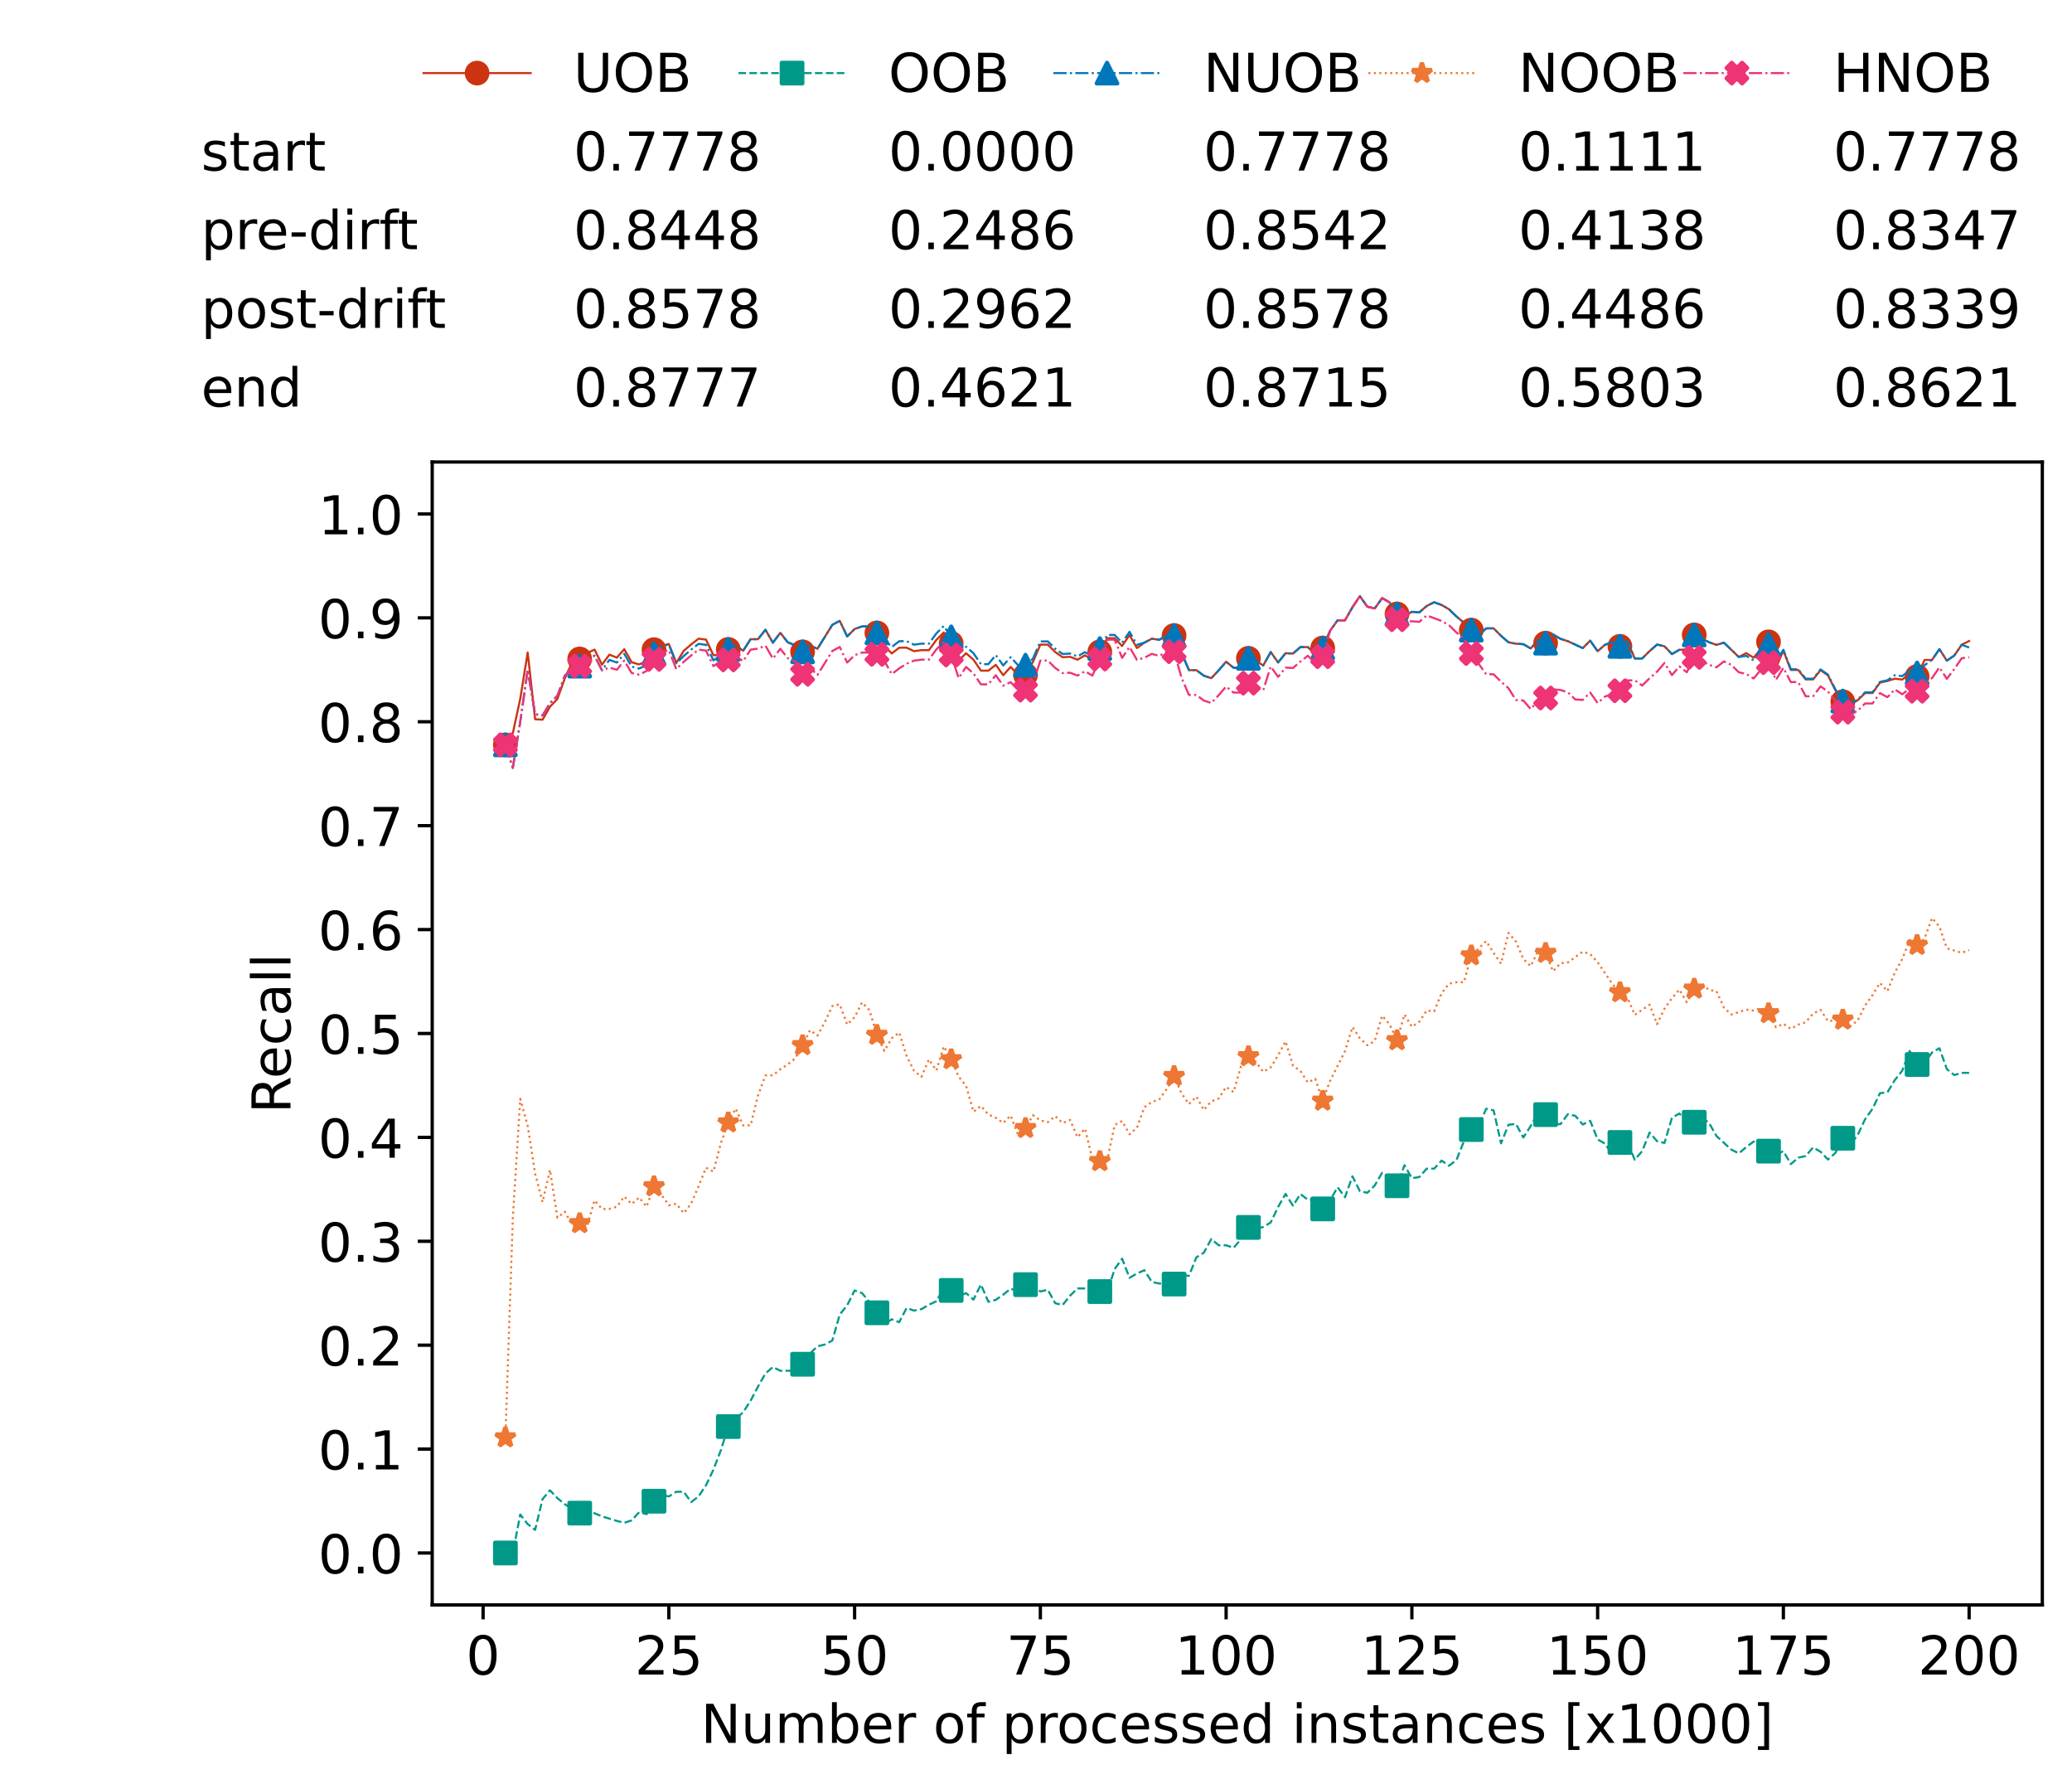 <?xml version="1.0" encoding="utf-8" standalone="no"?>
<!DOCTYPE svg PUBLIC "-//W3C//DTD SVG 1.1//EN"
  "http://www.w3.org/Graphics/SVG/1.1/DTD/svg11.dtd">
<!-- Created with matplotlib (https://matplotlib.org/) -->
<svg height="432.615pt" version="1.1" viewBox="0 0 502.65 432.615" width="502.65pt" xmlns="http://www.w3.org/2000/svg" xmlns:xlink="http://www.w3.org/1999/xlink">
 <defs>
  <style type="text/css">*{stroke-linecap:butt;stroke-linejoin:round;}</style>
 </defs>
 <g id="figure_1">
  <g id="patch_1">
   <path d="M 0 432.615 
L 502.65 432.615 
L 502.65 0 
L 0 0 
z
" style="fill:#ffffff;"/>
  </g>
  <g id="axes_1">
   <g id="patch_2">
    <path d="M 104.85 389.252 
L 495.45 389.252 
L 495.45 112.052 
L 104.85 112.052 
z
" style="fill:#ffffff;"/>
   </g>
   <g id="matplotlib.axis_1">
    <g id="xtick_1">
     <g id="line2d_1">
      <defs>
       <path d="M 0 0 
L 0 3.5 
" id="md346a4ac30" style="stroke:#000000;stroke-width:0.8;"/>
      </defs>
      <g>
       <use style="stroke:#000000;stroke-width:0.8;" x="117.197" xlink:href="#md346a4ac30" y="389.252"/>
      </g>
     </g>
     <g id="text_1">
      <!-- 0 -->
      <g transform="translate(113.061 406.13)scale(0.13 -0.13)">
       <defs>
        <path d="M 31.781 66.406 
Q 24.172 66.406 20.328 58.906 
Q 16.5 51.422 16.5 36.375 
Q 16.5 21.391 20.328 13.891 
Q 24.172 6.391 31.781 6.391 
Q 39.453 6.391 43.281 13.891 
Q 47.125 21.391 47.125 36.375 
Q 47.125 51.422 43.281 58.906 
Q 39.453 66.406 31.781 66.406 
z
M 31.781 74.219 
Q 44.047 74.219 50.516 64.516 
Q 56.984 54.828 56.984 36.375 
Q 56.984 17.969 50.516 8.266 
Q 44.047 -1.422 31.781 -1.422 
Q 19.531 -1.422 13.062 8.266 
Q 6.594 17.969 6.594 36.375 
Q 6.594 54.828 13.062 64.516 
Q 19.531 74.219 31.781 74.219 
z
" id="DejaVuSans-48"/>
       </defs>
       <use xlink:href="#DejaVuSans-48"/>
      </g>
     </g>
    </g>
    <g id="xtick_2">
     <g id="line2d_2">
      <g>
       <use style="stroke:#000000;stroke-width:0.8;" x="162.259" xlink:href="#md346a4ac30" y="389.252"/>
      </g>
     </g>
     <g id="text_2">
      <!-- 25 -->
      <g transform="translate(153.988 406.13)scale(0.13 -0.13)">
       <defs>
        <path d="M 19.188 8.297 
L 53.609 8.297 
L 53.609 0 
L 7.328 0 
L 7.328 8.297 
Q 12.938 14.109 22.625 23.891 
Q 32.328 33.688 34.812 36.531 
Q 39.547 41.844 41.422 45.531 
Q 43.312 49.219 43.312 52.781 
Q 43.312 58.594 39.234 62.25 
Q 35.156 65.922 28.609 65.922 
Q 23.969 65.922 18.812 64.312 
Q 13.672 62.703 7.812 59.422 
L 7.812 69.391 
Q 13.766 71.781 18.938 73 
Q 24.125 74.219 28.422 74.219 
Q 39.75 74.219 46.484 68.547 
Q 53.219 62.891 53.219 53.422 
Q 53.219 48.922 51.531 44.891 
Q 49.859 40.875 45.406 35.406 
Q 44.188 33.984 37.641 27.219 
Q 31.109 20.453 19.188 8.297 
z
" id="DejaVuSans-50"/>
        <path d="M 10.797 72.906 
L 49.516 72.906 
L 49.516 64.594 
L 19.828 64.594 
L 19.828 46.734 
Q 21.969 47.469 24.109 47.828 
Q 26.266 48.188 28.422 48.188 
Q 40.625 48.188 47.75 41.5 
Q 54.891 34.812 54.891 23.391 
Q 54.891 11.625 47.562 5.094 
Q 40.234 -1.422 26.906 -1.422 
Q 22.312 -1.422 17.547 -0.641 
Q 12.797 0.141 7.719 1.703 
L 7.719 11.625 
Q 12.109 9.234 16.797 8.062 
Q 21.484 6.891 26.703 6.891 
Q 35.156 6.891 40.078 11.328 
Q 45.016 15.766 45.016 23.391 
Q 45.016 31 40.078 35.438 
Q 35.156 39.891 26.703 39.891 
Q 22.75 39.891 18.812 39.016 
Q 14.891 38.141 10.797 36.281 
z
" id="DejaVuSans-53"/>
       </defs>
       <use xlink:href="#DejaVuSans-50"/>
       <use x="63.623" xlink:href="#DejaVuSans-53"/>
      </g>
     </g>
    </g>
    <g id="xtick_3">
     <g id="line2d_3">
      <g>
       <use style="stroke:#000000;stroke-width:0.8;" x="207.322" xlink:href="#md346a4ac30" y="389.252"/>
      </g>
     </g>
     <g id="text_3">
      <!-- 50 -->
      <g transform="translate(199.05 406.13)scale(0.13 -0.13)">
       <use xlink:href="#DejaVuSans-53"/>
       <use x="63.623" xlink:href="#DejaVuSans-48"/>
      </g>
     </g>
    </g>
    <g id="xtick_4">
     <g id="line2d_4">
      <g>
       <use style="stroke:#000000;stroke-width:0.8;" x="252.384" xlink:href="#md346a4ac30" y="389.252"/>
      </g>
     </g>
     <g id="text_4">
      <!-- 75 -->
      <g transform="translate(244.113 406.13)scale(0.13 -0.13)">
       <defs>
        <path d="M 8.203 72.906 
L 55.078 72.906 
L 55.078 68.703 
L 28.609 0 
L 18.312 0 
L 43.219 64.594 
L 8.203 64.594 
z
" id="DejaVuSans-55"/>
       </defs>
       <use xlink:href="#DejaVuSans-55"/>
       <use x="63.623" xlink:href="#DejaVuSans-53"/>
      </g>
     </g>
    </g>
    <g id="xtick_5">
     <g id="line2d_5">
      <g>
       <use style="stroke:#000000;stroke-width:0.8;" x="297.446" xlink:href="#md346a4ac30" y="389.252"/>
      </g>
     </g>
     <g id="text_5">
      <!-- 100 -->
      <g transform="translate(285.039 406.13)scale(0.13 -0.13)">
       <defs>
        <path d="M 12.406 8.297 
L 28.516 8.297 
L 28.516 63.922 
L 10.984 60.406 
L 10.984 69.391 
L 28.422 72.906 
L 38.281 72.906 
L 38.281 8.297 
L 54.391 8.297 
L 54.391 0 
L 12.406 0 
z
" id="DejaVuSans-49"/>
       </defs>
       <use xlink:href="#DejaVuSans-49"/>
       <use x="63.623" xlink:href="#DejaVuSans-48"/>
       <use x="127.246" xlink:href="#DejaVuSans-48"/>
      </g>
     </g>
    </g>
    <g id="xtick_6">
     <g id="line2d_6">
      <g>
       <use style="stroke:#000000;stroke-width:0.8;" x="342.509" xlink:href="#md346a4ac30" y="389.252"/>
      </g>
     </g>
     <g id="text_6">
      <!-- 125 -->
      <g transform="translate(330.102 406.13)scale(0.13 -0.13)">
       <use xlink:href="#DejaVuSans-49"/>
       <use x="63.623" xlink:href="#DejaVuSans-50"/>
       <use x="127.246" xlink:href="#DejaVuSans-53"/>
      </g>
     </g>
    </g>
    <g id="xtick_7">
     <g id="line2d_7">
      <g>
       <use style="stroke:#000000;stroke-width:0.8;" x="387.571" xlink:href="#md346a4ac30" y="389.252"/>
      </g>
     </g>
     <g id="text_7">
      <!-- 150 -->
      <g transform="translate(375.164 406.13)scale(0.13 -0.13)">
       <use xlink:href="#DejaVuSans-49"/>
       <use x="63.623" xlink:href="#DejaVuSans-53"/>
       <use x="127.246" xlink:href="#DejaVuSans-48"/>
      </g>
     </g>
    </g>
    <g id="xtick_8">
     <g id="line2d_8">
      <g>
       <use style="stroke:#000000;stroke-width:0.8;" x="432.633" xlink:href="#md346a4ac30" y="389.252"/>
      </g>
     </g>
     <g id="text_8">
      <!-- 175 -->
      <g transform="translate(420.226 406.13)scale(0.13 -0.13)">
       <use xlink:href="#DejaVuSans-49"/>
       <use x="63.623" xlink:href="#DejaVuSans-55"/>
       <use x="127.246" xlink:href="#DejaVuSans-53"/>
      </g>
     </g>
    </g>
    <g id="xtick_9">
     <g id="line2d_9">
      <g>
       <use style="stroke:#000000;stroke-width:0.8;" x="477.695" xlink:href="#md346a4ac30" y="389.252"/>
      </g>
     </g>
     <g id="text_9">
      <!-- 200 -->
      <g transform="translate(465.289 406.13)scale(0.13 -0.13)">
       <use xlink:href="#DejaVuSans-50"/>
       <use x="63.623" xlink:href="#DejaVuSans-48"/>
       <use x="127.246" xlink:href="#DejaVuSans-48"/>
      </g>
     </g>
    </g>
    <g id="text_10">
     <!-- Number of processed instances [x1000] -->
     <g transform="translate(170.025 422.711)scale(0.13 -0.13)">
      <defs>
       <path d="M 9.812 72.906 
L 23.094 72.906 
L 55.422 11.922 
L 55.422 72.906 
L 64.984 72.906 
L 64.984 0 
L 51.703 0 
L 19.391 60.984 
L 19.391 0 
L 9.812 0 
z
" id="DejaVuSans-78"/>
       <path d="M 8.5 21.578 
L 8.5 54.688 
L 17.484 54.688 
L 17.484 21.922 
Q 17.484 14.156 20.5 10.266 
Q 23.531 6.391 29.594 6.391 
Q 36.859 6.391 41.078 11.031 
Q 45.312 15.672 45.312 23.688 
L 45.312 54.688 
L 54.297 54.688 
L 54.297 0 
L 45.312 0 
L 45.312 8.406 
Q 42.047 3.422 37.719 1 
Q 33.406 -1.422 27.688 -1.422 
Q 18.266 -1.422 13.375 4.438 
Q 8.5 10.297 8.5 21.578 
z
M 31.109 56 
z
" id="DejaVuSans-117"/>
       <path d="M 52 44.188 
Q 55.375 50.25 60.062 53.125 
Q 64.75 56 71.094 56 
Q 79.641 56 84.281 50.016 
Q 88.922 44.047 88.922 33.016 
L 88.922 0 
L 79.891 0 
L 79.891 32.719 
Q 79.891 40.578 77.094 44.375 
Q 74.312 48.188 68.609 48.188 
Q 61.625 48.188 57.562 43.547 
Q 53.516 38.922 53.516 30.906 
L 53.516 0 
L 44.484 0 
L 44.484 32.719 
Q 44.484 40.625 41.703 44.406 
Q 38.922 48.188 33.109 48.188 
Q 26.219 48.188 22.156 43.531 
Q 18.109 38.875 18.109 30.906 
L 18.109 0 
L 9.078 0 
L 9.078 54.688 
L 18.109 54.688 
L 18.109 46.188 
Q 21.188 51.219 25.484 53.609 
Q 29.781 56 35.688 56 
Q 41.656 56 45.828 52.969 
Q 50 49.953 52 44.188 
z
" id="DejaVuSans-109"/>
       <path d="M 48.688 27.297 
Q 48.688 37.203 44.609 42.844 
Q 40.531 48.484 33.406 48.484 
Q 26.266 48.484 22.188 42.844 
Q 18.109 37.203 18.109 27.297 
Q 18.109 17.391 22.188 11.75 
Q 26.266 6.109 33.406 6.109 
Q 40.531 6.109 44.609 11.75 
Q 48.688 17.391 48.688 27.297 
z
M 18.109 46.391 
Q 20.953 51.266 25.266 53.625 
Q 29.594 56 35.594 56 
Q 45.562 56 51.781 48.094 
Q 58.016 40.188 58.016 27.297 
Q 58.016 14.406 51.781 6.484 
Q 45.562 -1.422 35.594 -1.422 
Q 29.594 -1.422 25.266 0.953 
Q 20.953 3.328 18.109 8.203 
L 18.109 0 
L 9.078 0 
L 9.078 75.984 
L 18.109 75.984 
z
" id="DejaVuSans-98"/>
       <path d="M 56.203 29.594 
L 56.203 25.203 
L 14.891 25.203 
Q 15.484 15.922 20.484 11.062 
Q 25.484 6.203 34.422 6.203 
Q 39.594 6.203 44.453 7.469 
Q 49.312 8.734 54.109 11.281 
L 54.109 2.781 
Q 49.266 0.734 44.188 -0.344 
Q 39.109 -1.422 33.891 -1.422 
Q 20.797 -1.422 13.156 6.188 
Q 5.516 13.812 5.516 26.812 
Q 5.516 40.234 12.766 48.109 
Q 20.016 56 32.328 56 
Q 43.359 56 49.781 48.891 
Q 56.203 41.797 56.203 29.594 
z
M 47.219 32.234 
Q 47.125 39.594 43.094 43.984 
Q 39.062 48.391 32.422 48.391 
Q 24.906 48.391 20.391 44.141 
Q 15.875 39.891 15.188 32.172 
z
" id="DejaVuSans-101"/>
       <path d="M 41.109 46.297 
Q 39.594 47.172 37.812 47.578 
Q 36.031 48 33.891 48 
Q 26.266 48 22.188 43.047 
Q 18.109 38.094 18.109 28.812 
L 18.109 0 
L 9.078 0 
L 9.078 54.688 
L 18.109 54.688 
L 18.109 46.188 
Q 20.953 51.172 25.484 53.578 
Q 30.031 56 36.531 56 
Q 37.453 56 38.578 55.875 
Q 39.703 55.766 41.062 55.516 
z
" id="DejaVuSans-114"/>
       <path id="DejaVuSans-32"/>
       <path d="M 30.609 48.391 
Q 23.391 48.391 19.188 42.75 
Q 14.984 37.109 14.984 27.297 
Q 14.984 17.484 19.156 11.844 
Q 23.344 6.203 30.609 6.203 
Q 37.797 6.203 41.984 11.859 
Q 46.188 17.531 46.188 27.297 
Q 46.188 37.016 41.984 42.703 
Q 37.797 48.391 30.609 48.391 
z
M 30.609 56 
Q 42.328 56 49.016 48.375 
Q 55.719 40.766 55.719 27.297 
Q 55.719 13.875 49.016 6.219 
Q 42.328 -1.422 30.609 -1.422 
Q 18.844 -1.422 12.172 6.219 
Q 5.516 13.875 5.516 27.297 
Q 5.516 40.766 12.172 48.375 
Q 18.844 56 30.609 56 
z
" id="DejaVuSans-111"/>
       <path d="M 37.109 75.984 
L 37.109 68.5 
L 28.516 68.5 
Q 23.688 68.5 21.797 66.547 
Q 19.922 64.594 19.922 59.516 
L 19.922 54.688 
L 34.719 54.688 
L 34.719 47.703 
L 19.922 47.703 
L 19.922 0 
L 10.891 0 
L 10.891 47.703 
L 2.297 47.703 
L 2.297 54.688 
L 10.891 54.688 
L 10.891 58.5 
Q 10.891 67.625 15.141 71.797 
Q 19.391 75.984 28.609 75.984 
z
" id="DejaVuSans-102"/>
       <path d="M 18.109 8.203 
L 18.109 -20.797 
L 9.078 -20.797 
L 9.078 54.688 
L 18.109 54.688 
L 18.109 46.391 
Q 20.953 51.266 25.266 53.625 
Q 29.594 56 35.594 56 
Q 45.562 56 51.781 48.094 
Q 58.016 40.188 58.016 27.297 
Q 58.016 14.406 51.781 6.484 
Q 45.562 -1.422 35.594 -1.422 
Q 29.594 -1.422 25.266 0.953 
Q 20.953 3.328 18.109 8.203 
z
M 48.688 27.297 
Q 48.688 37.203 44.609 42.844 
Q 40.531 48.484 33.406 48.484 
Q 26.266 48.484 22.188 42.844 
Q 18.109 37.203 18.109 27.297 
Q 18.109 17.391 22.188 11.75 
Q 26.266 6.109 33.406 6.109 
Q 40.531 6.109 44.609 11.75 
Q 48.688 17.391 48.688 27.297 
z
" id="DejaVuSans-112"/>
       <path d="M 48.781 52.594 
L 48.781 44.188 
Q 44.969 46.297 41.141 47.344 
Q 37.312 48.391 33.406 48.391 
Q 24.656 48.391 19.812 42.844 
Q 14.984 37.312 14.984 27.297 
Q 14.984 17.281 19.812 11.734 
Q 24.656 6.203 33.406 6.203 
Q 37.312 6.203 41.141 7.25 
Q 44.969 8.297 48.781 10.406 
L 48.781 2.094 
Q 45.016 0.344 40.984 -0.531 
Q 36.969 -1.422 32.422 -1.422 
Q 20.062 -1.422 12.781 6.344 
Q 5.516 14.109 5.516 27.297 
Q 5.516 40.672 12.859 48.328 
Q 20.219 56 33.016 56 
Q 37.156 56 41.109 55.141 
Q 45.062 54.297 48.781 52.594 
z
" id="DejaVuSans-99"/>
       <path d="M 44.281 53.078 
L 44.281 44.578 
Q 40.484 46.531 36.375 47.5 
Q 32.281 48.484 27.875 48.484 
Q 21.188 48.484 17.844 46.438 
Q 14.5 44.391 14.5 40.281 
Q 14.5 37.156 16.891 35.375 
Q 19.281 33.594 26.516 31.984 
L 29.594 31.297 
Q 39.156 29.25 43.188 25.516 
Q 47.219 21.781 47.219 15.094 
Q 47.219 7.469 41.188 3.016 
Q 35.156 -1.422 24.609 -1.422 
Q 20.219 -1.422 15.453 -0.562 
Q 10.688 0.297 5.422 2 
L 5.422 11.281 
Q 10.406 8.688 15.234 7.391 
Q 20.062 6.109 24.812 6.109 
Q 31.156 6.109 34.562 8.281 
Q 37.984 10.453 37.984 14.406 
Q 37.984 18.062 35.516 20.016 
Q 33.062 21.969 24.703 23.781 
L 21.578 24.516 
Q 13.234 26.266 9.516 29.906 
Q 5.812 33.547 5.812 39.891 
Q 5.812 47.609 11.281 51.797 
Q 16.75 56 26.812 56 
Q 31.781 56 36.172 55.266 
Q 40.578 54.547 44.281 53.078 
z
" id="DejaVuSans-115"/>
       <path d="M 45.406 46.391 
L 45.406 75.984 
L 54.391 75.984 
L 54.391 0 
L 45.406 0 
L 45.406 8.203 
Q 42.578 3.328 38.25 0.953 
Q 33.938 -1.422 27.875 -1.422 
Q 17.969 -1.422 11.734 6.484 
Q 5.516 14.406 5.516 27.297 
Q 5.516 40.188 11.734 48.094 
Q 17.969 56 27.875 56 
Q 33.938 56 38.25 53.625 
Q 42.578 51.266 45.406 46.391 
z
M 14.797 27.297 
Q 14.797 17.391 18.875 11.75 
Q 22.953 6.109 30.078 6.109 
Q 37.203 6.109 41.297 11.75 
Q 45.406 17.391 45.406 27.297 
Q 45.406 37.203 41.297 42.844 
Q 37.203 48.484 30.078 48.484 
Q 22.953 48.484 18.875 42.844 
Q 14.797 37.203 14.797 27.297 
z
" id="DejaVuSans-100"/>
       <path d="M 9.422 54.688 
L 18.406 54.688 
L 18.406 0 
L 9.422 0 
z
M 9.422 75.984 
L 18.406 75.984 
L 18.406 64.594 
L 9.422 64.594 
z
" id="DejaVuSans-105"/>
       <path d="M 54.891 33.016 
L 54.891 0 
L 45.906 0 
L 45.906 32.719 
Q 45.906 40.484 42.875 44.328 
Q 39.844 48.188 33.797 48.188 
Q 26.516 48.188 22.312 43.547 
Q 18.109 38.922 18.109 30.906 
L 18.109 0 
L 9.078 0 
L 9.078 54.688 
L 18.109 54.688 
L 18.109 46.188 
Q 21.344 51.125 25.703 53.562 
Q 30.078 56 35.797 56 
Q 45.219 56 50.047 50.172 
Q 54.891 44.344 54.891 33.016 
z
" id="DejaVuSans-110"/>
       <path d="M 18.312 70.219 
L 18.312 54.688 
L 36.812 54.688 
L 36.812 47.703 
L 18.312 47.703 
L 18.312 18.016 
Q 18.312 11.328 20.141 9.422 
Q 21.969 7.516 27.594 7.516 
L 36.812 7.516 
L 36.812 0 
L 27.594 0 
Q 17.188 0 13.234 3.875 
Q 9.281 7.766 9.281 18.016 
L 9.281 47.703 
L 2.688 47.703 
L 2.688 54.688 
L 9.281 54.688 
L 9.281 70.219 
z
" id="DejaVuSans-116"/>
       <path d="M 34.281 27.484 
Q 23.391 27.484 19.188 25 
Q 14.984 22.516 14.984 16.5 
Q 14.984 11.719 18.141 8.906 
Q 21.297 6.109 26.703 6.109 
Q 34.188 6.109 38.703 11.406 
Q 43.219 16.703 43.219 25.484 
L 43.219 27.484 
z
M 52.203 31.203 
L 52.203 0 
L 43.219 0 
L 43.219 8.297 
Q 40.141 3.328 35.547 0.953 
Q 30.953 -1.422 24.312 -1.422 
Q 15.922 -1.422 10.953 3.297 
Q 6 8.016 6 15.922 
Q 6 25.141 12.172 29.828 
Q 18.359 34.516 30.609 34.516 
L 43.219 34.516 
L 43.219 35.406 
Q 43.219 41.609 39.141 45 
Q 35.062 48.391 27.688 48.391 
Q 23 48.391 18.547 47.266 
Q 14.109 46.141 10.016 43.891 
L 10.016 52.203 
Q 14.938 54.109 19.578 55.047 
Q 24.219 56 28.609 56 
Q 40.484 56 46.344 49.844 
Q 52.203 43.703 52.203 31.203 
z
" id="DejaVuSans-97"/>
       <path d="M 8.594 75.984 
L 29.297 75.984 
L 29.297 69 
L 17.578 69 
L 17.578 -6.203 
L 29.297 -6.203 
L 29.297 -13.188 
L 8.594 -13.188 
z
" id="DejaVuSans-91"/>
       <path d="M 54.891 54.688 
L 35.109 28.078 
L 55.906 0 
L 45.312 0 
L 29.391 21.484 
L 13.484 0 
L 2.875 0 
L 24.125 28.609 
L 4.688 54.688 
L 15.281 54.688 
L 29.781 35.203 
L 44.281 54.688 
z
" id="DejaVuSans-120"/>
       <path d="M 30.422 75.984 
L 30.422 -13.188 
L 9.719 -13.188 
L 9.719 -6.203 
L 21.391 -6.203 
L 21.391 69 
L 9.719 69 
L 9.719 75.984 
z
" id="DejaVuSans-93"/>
      </defs>
      <use xlink:href="#DejaVuSans-78"/>
      <use x="74.805" xlink:href="#DejaVuSans-117"/>
      <use x="138.184" xlink:href="#DejaVuSans-109"/>
      <use x="235.596" xlink:href="#DejaVuSans-98"/>
      <use x="299.072" xlink:href="#DejaVuSans-101"/>
      <use x="360.596" xlink:href="#DejaVuSans-114"/>
      <use x="401.709" xlink:href="#DejaVuSans-32"/>
      <use x="433.496" xlink:href="#DejaVuSans-111"/>
      <use x="494.678" xlink:href="#DejaVuSans-102"/>
      <use x="529.883" xlink:href="#DejaVuSans-32"/>
      <use x="561.67" xlink:href="#DejaVuSans-112"/>
      <use x="625.146" xlink:href="#DejaVuSans-114"/>
      <use x="664.01" xlink:href="#DejaVuSans-111"/>
      <use x="725.191" xlink:href="#DejaVuSans-99"/>
      <use x="780.172" xlink:href="#DejaVuSans-101"/>
      <use x="841.695" xlink:href="#DejaVuSans-115"/>
      <use x="893.795" xlink:href="#DejaVuSans-115"/>
      <use x="945.895" xlink:href="#DejaVuSans-101"/>
      <use x="1007.418" xlink:href="#DejaVuSans-100"/>
      <use x="1070.895" xlink:href="#DejaVuSans-32"/>
      <use x="1102.682" xlink:href="#DejaVuSans-105"/>
      <use x="1130.465" xlink:href="#DejaVuSans-110"/>
      <use x="1193.844" xlink:href="#DejaVuSans-115"/>
      <use x="1245.943" xlink:href="#DejaVuSans-116"/>
      <use x="1285.152" xlink:href="#DejaVuSans-97"/>
      <use x="1346.432" xlink:href="#DejaVuSans-110"/>
      <use x="1409.811" xlink:href="#DejaVuSans-99"/>
      <use x="1464.791" xlink:href="#DejaVuSans-101"/>
      <use x="1526.314" xlink:href="#DejaVuSans-115"/>
      <use x="1578.414" xlink:href="#DejaVuSans-32"/>
      <use x="1610.201" xlink:href="#DejaVuSans-91"/>
      <use x="1649.215" xlink:href="#DejaVuSans-120"/>
      <use x="1708.395" xlink:href="#DejaVuSans-49"/>
      <use x="1772.018" xlink:href="#DejaVuSans-48"/>
      <use x="1835.641" xlink:href="#DejaVuSans-48"/>
      <use x="1899.264" xlink:href="#DejaVuSans-48"/>
      <use x="1962.887" xlink:href="#DejaVuSans-93"/>
     </g>
    </g>
   </g>
   <g id="matplotlib.axis_2">
    <g id="ytick_1">
     <g id="line2d_10">
      <defs>
       <path d="M 0 0 
L -3.5 0 
" id="m5db4cc0ceb" style="stroke:#000000;stroke-width:0.8;"/>
      </defs>
      <g>
       <use style="stroke:#000000;stroke-width:0.8;" x="104.85" xlink:href="#m5db4cc0ceb" y="376.652"/>
      </g>
     </g>
     <g id="text_11">
      <!-- 0.0 -->
      <g transform="translate(77.176 381.591)scale(0.13 -0.13)">
       <defs>
        <path d="M 10.688 12.406 
L 21 12.406 
L 21 0 
L 10.688 0 
z
" id="DejaVuSans-46"/>
       </defs>
       <use xlink:href="#DejaVuSans-48"/>
       <use x="63.623" xlink:href="#DejaVuSans-46"/>
       <use x="95.41" xlink:href="#DejaVuSans-48"/>
      </g>
     </g>
    </g>
    <g id="ytick_2">
     <g id="line2d_11">
      <g>
       <use style="stroke:#000000;stroke-width:0.8;" x="104.85" xlink:href="#m5db4cc0ceb" y="351.452"/>
      </g>
     </g>
     <g id="text_12">
      <!-- 0.1 -->
      <g transform="translate(77.176 356.391)scale(0.13 -0.13)">
       <use xlink:href="#DejaVuSans-48"/>
       <use x="63.623" xlink:href="#DejaVuSans-46"/>
       <use x="95.41" xlink:href="#DejaVuSans-49"/>
      </g>
     </g>
    </g>
    <g id="ytick_3">
     <g id="line2d_12">
      <g>
       <use style="stroke:#000000;stroke-width:0.8;" x="104.85" xlink:href="#m5db4cc0ceb" y="326.252"/>
      </g>
     </g>
     <g id="text_13">
      <!-- 0.2 -->
      <g transform="translate(77.176 331.191)scale(0.13 -0.13)">
       <use xlink:href="#DejaVuSans-48"/>
       <use x="63.623" xlink:href="#DejaVuSans-46"/>
       <use x="95.41" xlink:href="#DejaVuSans-50"/>
      </g>
     </g>
    </g>
    <g id="ytick_4">
     <g id="line2d_13">
      <g>
       <use style="stroke:#000000;stroke-width:0.8;" x="104.85" xlink:href="#m5db4cc0ceb" y="301.052"/>
      </g>
     </g>
     <g id="text_14">
      <!-- 0.3 -->
      <g transform="translate(77.176 305.991)scale(0.13 -0.13)">
       <defs>
        <path d="M 40.578 39.312 
Q 47.656 37.797 51.625 33 
Q 55.609 28.219 55.609 21.188 
Q 55.609 10.406 48.188 4.484 
Q 40.766 -1.422 27.094 -1.422 
Q 22.516 -1.422 17.656 -0.516 
Q 12.797 0.391 7.625 2.203 
L 7.625 11.719 
Q 11.719 9.328 16.594 8.109 
Q 21.484 6.891 26.812 6.891 
Q 36.078 6.891 40.938 10.547 
Q 45.797 14.203 45.797 21.188 
Q 45.797 27.641 41.281 31.266 
Q 36.766 34.906 28.719 34.906 
L 20.219 34.906 
L 20.219 43.016 
L 29.109 43.016 
Q 36.375 43.016 40.234 45.922 
Q 44.094 48.828 44.094 54.297 
Q 44.094 59.906 40.109 62.906 
Q 36.141 65.922 28.719 65.922 
Q 24.656 65.922 20.016 65.031 
Q 15.375 64.156 9.812 62.312 
L 9.812 71.094 
Q 15.438 72.656 20.344 73.438 
Q 25.25 74.219 29.594 74.219 
Q 40.828 74.219 47.359 69.109 
Q 53.906 64.016 53.906 55.328 
Q 53.906 49.266 50.438 45.094 
Q 46.969 40.922 40.578 39.312 
z
" id="DejaVuSans-51"/>
       </defs>
       <use xlink:href="#DejaVuSans-48"/>
       <use x="63.623" xlink:href="#DejaVuSans-46"/>
       <use x="95.41" xlink:href="#DejaVuSans-51"/>
      </g>
     </g>
    </g>
    <g id="ytick_5">
     <g id="line2d_14">
      <g>
       <use style="stroke:#000000;stroke-width:0.8;" x="104.85" xlink:href="#m5db4cc0ceb" y="275.852"/>
      </g>
     </g>
     <g id="text_15">
      <!-- 0.4 -->
      <g transform="translate(77.176 280.791)scale(0.13 -0.13)">
       <defs>
        <path d="M 37.797 64.312 
L 12.891 25.391 
L 37.797 25.391 
z
M 35.203 72.906 
L 47.609 72.906 
L 47.609 25.391 
L 58.016 25.391 
L 58.016 17.188 
L 47.609 17.188 
L 47.609 0 
L 37.797 0 
L 37.797 17.188 
L 4.891 17.188 
L 4.891 26.703 
z
" id="DejaVuSans-52"/>
       </defs>
       <use xlink:href="#DejaVuSans-48"/>
       <use x="63.623" xlink:href="#DejaVuSans-46"/>
       <use x="95.41" xlink:href="#DejaVuSans-52"/>
      </g>
     </g>
    </g>
    <g id="ytick_6">
     <g id="line2d_15">
      <g>
       <use style="stroke:#000000;stroke-width:0.8;" x="104.85" xlink:href="#m5db4cc0ceb" y="250.652"/>
      </g>
     </g>
     <g id="text_16">
      <!-- 0.5 -->
      <g transform="translate(77.176 255.591)scale(0.13 -0.13)">
       <use xlink:href="#DejaVuSans-48"/>
       <use x="63.623" xlink:href="#DejaVuSans-46"/>
       <use x="95.41" xlink:href="#DejaVuSans-53"/>
      </g>
     </g>
    </g>
    <g id="ytick_7">
     <g id="line2d_16">
      <g>
       <use style="stroke:#000000;stroke-width:0.8;" x="104.85" xlink:href="#m5db4cc0ceb" y="225.452"/>
      </g>
     </g>
     <g id="text_17">
      <!-- 0.6 -->
      <g transform="translate(77.176 230.391)scale(0.13 -0.13)">
       <defs>
        <path d="M 33.016 40.375 
Q 26.375 40.375 22.484 35.828 
Q 18.609 31.297 18.609 23.391 
Q 18.609 15.531 22.484 10.953 
Q 26.375 6.391 33.016 6.391 
Q 39.656 6.391 43.531 10.953 
Q 47.406 15.531 47.406 23.391 
Q 47.406 31.297 43.531 35.828 
Q 39.656 40.375 33.016 40.375 
z
M 52.594 71.297 
L 52.594 62.312 
Q 48.875 64.062 45.094 64.984 
Q 41.312 65.922 37.594 65.922 
Q 27.828 65.922 22.672 59.328 
Q 17.531 52.734 16.797 39.406 
Q 19.672 43.656 24.016 45.922 
Q 28.375 48.188 33.594 48.188 
Q 44.578 48.188 50.953 41.516 
Q 57.328 34.859 57.328 23.391 
Q 57.328 12.156 50.688 5.359 
Q 44.047 -1.422 33.016 -1.422 
Q 20.359 -1.422 13.672 8.266 
Q 6.984 17.969 6.984 36.375 
Q 6.984 53.656 15.188 63.938 
Q 23.391 74.219 37.203 74.219 
Q 40.922 74.219 44.703 73.484 
Q 48.484 72.75 52.594 71.297 
z
" id="DejaVuSans-54"/>
       </defs>
       <use xlink:href="#DejaVuSans-48"/>
       <use x="63.623" xlink:href="#DejaVuSans-46"/>
       <use x="95.41" xlink:href="#DejaVuSans-54"/>
      </g>
     </g>
    </g>
    <g id="ytick_8">
     <g id="line2d_17">
      <g>
       <use style="stroke:#000000;stroke-width:0.8;" x="104.85" xlink:href="#m5db4cc0ceb" y="200.252"/>
      </g>
     </g>
     <g id="text_18">
      <!-- 0.7 -->
      <g transform="translate(77.176 205.191)scale(0.13 -0.13)">
       <use xlink:href="#DejaVuSans-48"/>
       <use x="63.623" xlink:href="#DejaVuSans-46"/>
       <use x="95.41" xlink:href="#DejaVuSans-55"/>
      </g>
     </g>
    </g>
    <g id="ytick_9">
     <g id="line2d_18">
      <g>
       <use style="stroke:#000000;stroke-width:0.8;" x="104.85" xlink:href="#m5db4cc0ceb" y="175.052"/>
      </g>
     </g>
     <g id="text_19">
      <!-- 0.8 -->
      <g transform="translate(77.176 179.991)scale(0.13 -0.13)">
       <defs>
        <path d="M 31.781 34.625 
Q 24.75 34.625 20.719 30.859 
Q 16.703 27.094 16.703 20.516 
Q 16.703 13.922 20.719 10.156 
Q 24.75 6.391 31.781 6.391 
Q 38.812 6.391 42.859 10.172 
Q 46.922 13.969 46.922 20.516 
Q 46.922 27.094 42.891 30.859 
Q 38.875 34.625 31.781 34.625 
z
M 21.922 38.812 
Q 15.578 40.375 12.031 44.719 
Q 8.5 49.078 8.5 55.328 
Q 8.5 64.062 14.719 69.141 
Q 20.953 74.219 31.781 74.219 
Q 42.672 74.219 48.875 69.141 
Q 55.078 64.062 55.078 55.328 
Q 55.078 49.078 51.531 44.719 
Q 48 40.375 41.703 38.812 
Q 48.828 37.156 52.797 32.312 
Q 56.781 27.484 56.781 20.516 
Q 56.781 9.906 50.312 4.234 
Q 43.844 -1.422 31.781 -1.422 
Q 19.734 -1.422 13.25 4.234 
Q 6.781 9.906 6.781 20.516 
Q 6.781 27.484 10.781 32.312 
Q 14.797 37.156 21.922 38.812 
z
M 18.312 54.391 
Q 18.312 48.734 21.844 45.562 
Q 25.391 42.391 31.781 42.391 
Q 38.141 42.391 41.719 45.562 
Q 45.312 48.734 45.312 54.391 
Q 45.312 60.062 41.719 63.234 
Q 38.141 66.406 31.781 66.406 
Q 25.391 66.406 21.844 63.234 
Q 18.312 60.062 18.312 54.391 
z
" id="DejaVuSans-56"/>
       </defs>
       <use xlink:href="#DejaVuSans-48"/>
       <use x="63.623" xlink:href="#DejaVuSans-46"/>
       <use x="95.41" xlink:href="#DejaVuSans-56"/>
      </g>
     </g>
    </g>
    <g id="ytick_10">
     <g id="line2d_19">
      <g>
       <use style="stroke:#000000;stroke-width:0.8;" x="104.85" xlink:href="#m5db4cc0ceb" y="149.852"/>
      </g>
     </g>
     <g id="text_20">
      <!-- 0.9 -->
      <g transform="translate(77.176 154.791)scale(0.13 -0.13)">
       <defs>
        <path d="M 10.984 1.516 
L 10.984 10.5 
Q 14.703 8.734 18.5 7.812 
Q 22.312 6.891 25.984 6.891 
Q 35.75 6.891 40.891 13.453 
Q 46.047 20.016 46.781 33.406 
Q 43.953 29.203 39.594 26.953 
Q 35.25 24.703 29.984 24.703 
Q 19.047 24.703 12.672 31.312 
Q 6.297 37.938 6.297 49.422 
Q 6.297 60.641 12.938 67.422 
Q 19.578 74.219 30.609 74.219 
Q 43.266 74.219 49.922 64.516 
Q 56.594 54.828 56.594 36.375 
Q 56.594 19.141 48.406 8.859 
Q 40.234 -1.422 26.422 -1.422 
Q 22.703 -1.422 18.891 -0.688 
Q 15.094 0.047 10.984 1.516 
z
M 30.609 32.422 
Q 37.25 32.422 41.125 36.953 
Q 45.016 41.5 45.016 49.422 
Q 45.016 57.281 41.125 61.844 
Q 37.25 66.406 30.609 66.406 
Q 23.969 66.406 20.094 61.844 
Q 16.219 57.281 16.219 49.422 
Q 16.219 41.5 20.094 36.953 
Q 23.969 32.422 30.609 32.422 
z
" id="DejaVuSans-57"/>
       </defs>
       <use xlink:href="#DejaVuSans-48"/>
       <use x="63.623" xlink:href="#DejaVuSans-46"/>
       <use x="95.41" xlink:href="#DejaVuSans-57"/>
      </g>
     </g>
    </g>
    <g id="ytick_11">
     <g id="line2d_20">
      <g>
       <use style="stroke:#000000;stroke-width:0.8;" x="104.85" xlink:href="#m5db4cc0ceb" y="124.652"/>
      </g>
     </g>
     <g id="text_21">
      <!-- 1.0 -->
      <g transform="translate(77.176 129.591)scale(0.13 -0.13)">
       <use xlink:href="#DejaVuSans-49"/>
       <use x="63.623" xlink:href="#DejaVuSans-46"/>
       <use x="95.41" xlink:href="#DejaVuSans-48"/>
      </g>
     </g>
    </g>
    <g id="text_22">
     <!-- Recall -->
     <g transform="translate(70.472 270.044)rotate(-90)scale(0.13 -0.13)">
      <defs>
       <path d="M 44.391 34.188 
Q 47.562 33.109 50.562 29.594 
Q 53.562 26.078 56.594 19.922 
L 66.609 0 
L 56 0 
L 46.688 18.703 
Q 43.062 26.031 39.672 28.422 
Q 36.281 30.812 30.422 30.812 
L 19.672 30.812 
L 19.672 0 
L 9.812 0 
L 9.812 72.906 
L 32.078 72.906 
Q 44.578 72.906 50.734 67.672 
Q 56.891 62.453 56.891 51.906 
Q 56.891 45.016 53.688 40.469 
Q 50.484 35.938 44.391 34.188 
z
M 19.672 64.797 
L 19.672 38.922 
L 32.078 38.922 
Q 39.203 38.922 42.844 42.219 
Q 46.484 45.516 46.484 51.906 
Q 46.484 58.297 42.844 61.547 
Q 39.203 64.797 32.078 64.797 
z
" id="DejaVuSans-82"/>
       <path d="M 9.422 75.984 
L 18.406 75.984 
L 18.406 0 
L 9.422 0 
z
" id="DejaVuSans-108"/>
      </defs>
      <use xlink:href="#DejaVuSans-82"/>
      <use x="64.982" xlink:href="#DejaVuSans-101"/>
      <use x="126.506" xlink:href="#DejaVuSans-99"/>
      <use x="181.486" xlink:href="#DejaVuSans-97"/>
      <use x="242.766" xlink:href="#DejaVuSans-108"/>
      <use x="270.549" xlink:href="#DejaVuSans-108"/>
     </g>
    </g>
   </g>
   <g id="line2d_21"/>
   <g id="line2d_22"/>
   <g id="line2d_23"/>
   <g id="line2d_24"/>
   <g id="line2d_25"/>
   <g id="line2d_26">
    <path clip-path="url(#p37525bb953)" d="M 122.605 180.652 
L 124.407 177.852 
L 126.21 169.452 
L 128.012 158.252 
L 129.815 174.441 
L 131.617 174.543 
L 133.419 171.415 
L 135.222 169.507 
L 137.024 164.524 
L 138.827 160.536 
L 140.629 159.82 
L 142.432 158.389 
L 144.234 157.556 
L 146.037 161.206 
L 147.839 158.769 
L 149.642 159.5 
L 151.444 157.45 
L 153.247 160.628 
L 155.049 161.146 
L 156.852 160.371 
L 158.654 157.571 
L 160.457 156.626 
L 162.259 156.196 
L 164.062 160.777 
L 165.864 157.85 
L 167.667 156.299 
L 169.469 154.899 
L 171.272 155.124 
L 173.074 158.904 
L 174.877 158.904 
L 176.679 157.504 
L 178.482 156.604 
L 180.284 157.821 
L 182.087 155.021 
L 183.889 155.021 
L 185.692 152.731 
L 187.494 155.881 
L 189.297 153.481 
L 191.099 155.771 
L 192.902 156.521 
L 194.704 158.096 
L 196.507 156.521 
L 198.309 157.352 
L 201.914 151.545 
L 203.717 150.576 
L 205.519 154.356 
L 207.322 152.556 
L 209.124 151.926 
L 210.927 151.926 
L 212.729 153.501 
L 214.532 156.651 
L 216.334 158.489 
L 218.137 157.089 
L 219.939 157.089 
L 221.742 157.929 
L 223.544 157.686 
L 225.347 157.686 
L 227.149 155.205 
L 228.952 153.405 
L 230.754 156.03 
L 232.557 160.23 
L 234.359 158.43 
L 236.162 160.005 
L 237.964 162.657 
L 239.767 162.657 
L 241.569 161.24 
L 243.372 163.76 
L 245.174 161.755 
L 246.976 163.694 
L 248.779 163.694 
L 250.581 160.544 
L 252.384 156.344 
L 254.186 156.344 
L 255.989 158.144 
L 257.791 159.404 
L 259.594 159.296 
L 261.396 159.996 
L 263.199 158.946 
L 265.001 159.996 
L 266.804 158.087 
L 268.606 154.787 
L 270.409 154.787 
L 272.211 156.677 
L 274.014 154.024 
L 275.816 157.174 
L 277.619 155.862 
L 279.421 154.917 
L 281.224 155.171 
L 283.026 154.133 
L 284.829 154.133 
L 288.434 162.533 
L 290.236 162.533 
L 292.039 163.883 
L 293.841 164.483 
L 295.644 162.583 
L 297.446 160.483 
L 299.249 161.953 
L 301.051 161.953 
L 302.854 159.662 
L 304.656 160.337 
L 306.459 161.387 
L 308.261 158.147 
L 310.064 160.667 
L 311.866 158.417 
L 313.669 158.512 
L 315.471 156.937 
L 317.274 156.937 
L 319.076 158.737 
L 320.879 157.162 
L 322.681 152.962 
L 324.484 150.442 
L 326.286 150.442 
L 328.089 147.292 
L 329.891 144.592 
L 331.694 147.129 
L 333.496 147.574 
L 335.299 145.054 
L 337.101 146.104 
L 338.904 148.904 
L 340.706 149.429 
L 342.509 148.379 
L 344.311 148.518 
L 346.114 146.967 
L 347.916 146.067 
L 349.719 146.721 
L 351.521 147.771 
L 353.324 149.521 
L 355.126 151.021 
L 356.928 152.821 
L 358.731 154.081 
L 360.533 152.401 
L 362.336 152.401 
L 364.138 154.201 
L 365.941 155.776 
L 367.743 156.12 
L 369.546 156.235 
L 371.348 157.285 
L 373.151 155.185 
L 374.953 155.985 
L 376.756 153.885 
L 378.558 154.935 
L 380.361 155.516 
L 383.966 157.187 
L 385.768 155.387 
L 387.571 157.937 
L 389.373 156.362 
L 391.176 155.762 
L 392.978 156.762 
L 394.781 155.502 
L 396.583 159.702 
L 398.386 159.702 
L 400.188 157.902 
L 401.991 156.327 
L 403.793 156.747 
L 405.596 158.637 
L 407.398 157.587 
L 409.201 157.587 
L 411.003 153.987 
L 414.608 155.775 
L 416.411 156.405 
L 418.213 155.865 
L 421.818 159.345 
L 423.621 158.398 
L 425.423 159.523 
L 427.226 157.323 
L 429.028 155.668 
L 430.831 161.968 
L 432.633 157.768 
L 434.436 162.493 
L 436.238 162.493 
L 438.041 164.784 
L 439.843 164.784 
L 441.646 162.534 
L 443.448 163.794 
L 445.251 167.394 
L 447.053 170.194 
L 448.856 170.869 
L 450.658 169.831 
L 452.461 168.081 
L 454.263 168.081 
L 456.066 165.561 
L 457.868 165.161 
L 459.671 164.608 
L 461.473 164.816 
L 463.276 163.416 
L 465.078 164.07 
L 466.881 160.061 
L 468.683 160.061 
L 470.485 157.436 
L 472.288 160.236 
L 474.09 158.995 
L 475.893 156.37 
L 477.695 155.47 
L 477.695 155.47 
" style="fill:none;stroke:#cc3311;stroke-linecap:square;stroke-width:0.5;"/>
    <defs>
     <path d="M 0 2.5 
C 0.663 2.5 1.299 2.237 1.768 1.768 
C 2.237 1.299 2.5 0.663 2.5 0 
C 2.5 -0.663 2.237 -1.299 1.768 -1.768 
C 1.299 -2.237 0.663 -2.5 0 -2.5 
C -0.663 -2.5 -1.299 -2.237 -1.768 -1.768 
C -2.237 -1.299 -2.5 -0.663 -2.5 0 
C -2.5 0.663 -2.237 1.299 -1.768 1.768 
C -1.299 2.237 -0.663 2.5 0 2.5 
z
" id="mfe408617ee" style="stroke:#cc3311;"/>
    </defs>
    <g clip-path="url(#p37525bb953)">
     <use style="fill:#cc3311;stroke:#cc3311;" x="122.605" xlink:href="#mfe408617ee" y="180.652"/>
     <use style="fill:#cc3311;stroke:#cc3311;" x="140.629" xlink:href="#mfe408617ee" y="159.82"/>
     <use style="fill:#cc3311;stroke:#cc3311;" x="158.654" xlink:href="#mfe408617ee" y="157.571"/>
     <use style="fill:#cc3311;stroke:#cc3311;" x="176.679" xlink:href="#mfe408617ee" y="157.504"/>
     <use style="fill:#cc3311;stroke:#cc3311;" x="194.704" xlink:href="#mfe408617ee" y="158.096"/>
     <use style="fill:#cc3311;stroke:#cc3311;" x="212.729" xlink:href="#mfe408617ee" y="153.501"/>
     <use style="fill:#cc3311;stroke:#cc3311;" x="230.754" xlink:href="#mfe408617ee" y="156.03"/>
     <use style="fill:#cc3311;stroke:#cc3311;" x="248.779" xlink:href="#mfe408617ee" y="163.694"/>
     <use style="fill:#cc3311;stroke:#cc3311;" x="266.804" xlink:href="#mfe408617ee" y="158.087"/>
     <use style="fill:#cc3311;stroke:#cc3311;" x="284.829" xlink:href="#mfe408617ee" y="154.133"/>
     <use style="fill:#cc3311;stroke:#cc3311;" x="302.854" xlink:href="#mfe408617ee" y="159.662"/>
     <use style="fill:#cc3311;stroke:#cc3311;" x="320.879" xlink:href="#mfe408617ee" y="157.162"/>
     <use style="fill:#cc3311;stroke:#cc3311;" x="338.904" xlink:href="#mfe408617ee" y="148.904"/>
     <use style="fill:#cc3311;stroke:#cc3311;" x="356.928" xlink:href="#mfe408617ee" y="152.821"/>
     <use style="fill:#cc3311;stroke:#cc3311;" x="374.953" xlink:href="#mfe408617ee" y="155.985"/>
     <use style="fill:#cc3311;stroke:#cc3311;" x="392.978" xlink:href="#mfe408617ee" y="156.762"/>
     <use style="fill:#cc3311;stroke:#cc3311;" x="411.003" xlink:href="#mfe408617ee" y="153.987"/>
     <use style="fill:#cc3311;stroke:#cc3311;" x="429.028" xlink:href="#mfe408617ee" y="155.668"/>
     <use style="fill:#cc3311;stroke:#cc3311;" x="447.053" xlink:href="#mfe408617ee" y="170.194"/>
     <use style="fill:#cc3311;stroke:#cc3311;" x="465.078" xlink:href="#mfe408617ee" y="164.07"/>
    </g>
   </g>
   <g id="line2d_27"/>
   <g id="line2d_28"/>
   <g id="line2d_29"/>
   <g id="line2d_30"/>
   <g id="line2d_31">
    <path clip-path="url(#p37525bb953)" d="M 122.605 376.652 
L 124.407 376.652 
L 126.21 367.318 
L 128.012 369.652 
L 129.815 371.052 
L 131.617 363.585 
L 133.419 361.452 
L 135.222 363.352 
L 137.024 364.83 
L 138.827 366.012 
L 140.629 366.979 
L 142.432 366.285 
L 146.037 367.766 
L 149.642 368.877 
L 151.444 369.334 
L 153.247 368.741 
L 155.049 366.746 
L 156.852 367.241 
L 158.654 364.091 
L 160.457 362.516 
L 162.259 362.947 
L 164.062 361.801 
L 165.864 361.801 
L 167.667 364.321 
L 169.469 362.921 
L 171.272 360.221 
L 173.074 356.441 
L 174.877 351.716 
L 176.679 345.989 
L 178.482 344.089 
L 180.284 342.514 
L 182.087 339.714 
L 183.889 336.278 
L 185.692 333.128 
L 187.494 331.553 
L 189.297 332.453 
L 192.902 332.453 
L 194.704 330.878 
L 196.507 328.253 
L 198.309 326.522 
L 200.112 326.092 
L 201.914 325.123 
L 203.717 318.823 
L 205.519 316.583 
L 207.322 312.983 
L 209.124 313.613 
L 210.927 315.818 
L 212.729 318.395 
L 214.532 321.195 
L 216.334 319.97 
L 218.137 320.67 
L 219.939 317.234 
L 221.742 317.864 
L 223.544 317.5 
L 225.347 316.45 
L 227.149 315.591 
L 228.952 312.441 
L 230.754 312.966 
L 232.557 314.366 
L 234.359 313.63 
L 236.162 315.205 
L 237.964 311.532 
L 239.767 315.732 
L 241.569 315.26 
L 243.372 314 
L 245.174 312.568 
L 246.976 313.149 
L 248.779 311.574 
L 250.581 311.574 
L 252.384 313.229 
L 254.186 312.809 
L 255.989 316.082 
L 257.791 316.502 
L 259.594 314.24 
L 261.396 312.49 
L 265.001 312.49 
L 266.804 313.254 
L 268.606 313.354 
L 270.409 307.79 
L 272.211 305.27 
L 274.014 309.912 
L 275.816 308.862 
L 277.619 308.075 
L 279.421 310.91 
L 281.224 311.292 
L 283.026 311.43 
L 284.829 311.43 
L 286.631 309.33 
L 288.434 309.425 
L 290.236 304.945 
L 292.039 303.82 
L 293.841 300.52 
L 295.644 302.02 
L 297.446 302.02 
L 299.249 302.65 
L 301.051 300.55 
L 302.854 297.687 
L 304.656 298.024 
L 306.459 297.574 
L 308.261 296.494 
L 310.064 292.714 
L 311.866 289.564 
L 313.669 292.428 
L 315.471 289.593 
L 317.274 290.993 
L 319.076 290.993 
L 320.879 293.198 
L 322.681 291.098 
L 324.484 287.948 
L 326.286 290.366 
L 328.089 285.291 
L 329.891 288.891 
L 331.694 289.3 
L 333.496 287.518 
L 335.299 284.438 
L 337.101 285.488 
L 338.904 287.588 
L 340.706 282.601 
L 342.509 285.751 
L 344.311 285.474 
L 346.114 283.439 
L 347.916 283.439 
L 349.719 281.475 
L 351.521 282.735 
L 353.324 281.335 
L 355.126 276.835 
L 356.928 273.955 
L 358.731 273.115 
L 360.533 268.915 
L 362.336 269.297 
L 364.138 277.297 
L 365.941 272.797 
L 367.743 272.568 
L 369.546 275.89 
L 371.348 273.09 
L 373.151 269.73 
L 374.953 270.33 
L 376.756 272.64 
L 378.558 272.64 
L 380.361 270.216 
L 382.163 270.632 
L 383.966 272.732 
L 385.768 271.832 
L 387.571 276.332 
L 389.373 277.382 
L 391.176 280.082 
L 392.978 277.082 
L 394.781 277.082 
L 396.583 281.282 
L 398.386 279.182 
L 400.188 274.682 
L 401.991 276.782 
L 403.793 277.202 
L 405.596 271.112 
L 407.398 270.062 
L 409.201 272.022 
L 411.003 272.185 
L 412.806 270.925 
L 414.608 272.379 
L 416.411 275.529 
L 420.016 278.829 
L 421.818 279.729 
L 423.621 278.214 
L 425.423 276.864 
L 427.226 277.664 
L 429.028 279.191 
L 430.831 280.031 
L 432.633 279.191 
L 434.436 282.341 
L 436.238 280.766 
L 438.041 280.384 
L 439.843 278.284 
L 441.646 279.334 
L 443.448 281.224 
L 445.251 279.624 
L 447.053 276.06 
L 448.856 277.635 
L 450.658 275.281 
L 452.461 271.431 
L 454.263 268.911 
L 456.066 265.131 
L 457.868 264.931 
L 459.671 261.947 
L 461.473 259.663 
L 463.276 254.903 
L 465.078 258.175 
L 466.881 257.794 
L 468.683 255.274 
L 470.485 254.224 
L 472.288 259.299 
L 474.09 260.73 
L 475.893 260.205 
L 477.695 260.205 
L 477.695 260.205 
" style="fill:none;stroke:#009988;stroke-dasharray:1.85,0.8;stroke-dashoffset:0;stroke-width:0.5;"/>
    <defs>
     <path d="M -2.5 2.5 
L 2.5 2.5 
L 2.5 -2.5 
L -2.5 -2.5 
z
" id="m5885e90331" style="stroke:#009988;stroke-linejoin:miter;"/>
    </defs>
    <g clip-path="url(#p37525bb953)">
     <use style="fill:#009988;stroke:#009988;stroke-linejoin:miter;" x="122.605" xlink:href="#m5885e90331" y="376.652"/>
     <use style="fill:#009988;stroke:#009988;stroke-linejoin:miter;" x="140.629" xlink:href="#m5885e90331" y="366.979"/>
     <use style="fill:#009988;stroke:#009988;stroke-linejoin:miter;" x="158.654" xlink:href="#m5885e90331" y="364.091"/>
     <use style="fill:#009988;stroke:#009988;stroke-linejoin:miter;" x="176.679" xlink:href="#m5885e90331" y="345.989"/>
     <use style="fill:#009988;stroke:#009988;stroke-linejoin:miter;" x="194.704" xlink:href="#m5885e90331" y="330.878"/>
     <use style="fill:#009988;stroke:#009988;stroke-linejoin:miter;" x="212.729" xlink:href="#m5885e90331" y="318.395"/>
     <use style="fill:#009988;stroke:#009988;stroke-linejoin:miter;" x="230.754" xlink:href="#m5885e90331" y="312.966"/>
     <use style="fill:#009988;stroke:#009988;stroke-linejoin:miter;" x="248.779" xlink:href="#m5885e90331" y="311.574"/>
     <use style="fill:#009988;stroke:#009988;stroke-linejoin:miter;" x="266.804" xlink:href="#m5885e90331" y="313.254"/>
     <use style="fill:#009988;stroke:#009988;stroke-linejoin:miter;" x="284.829" xlink:href="#m5885e90331" y="311.43"/>
     <use style="fill:#009988;stroke:#009988;stroke-linejoin:miter;" x="302.854" xlink:href="#m5885e90331" y="297.687"/>
     <use style="fill:#009988;stroke:#009988;stroke-linejoin:miter;" x="320.879" xlink:href="#m5885e90331" y="293.198"/>
     <use style="fill:#009988;stroke:#009988;stroke-linejoin:miter;" x="338.904" xlink:href="#m5885e90331" y="287.588"/>
     <use style="fill:#009988;stroke:#009988;stroke-linejoin:miter;" x="356.928" xlink:href="#m5885e90331" y="273.955"/>
     <use style="fill:#009988;stroke:#009988;stroke-linejoin:miter;" x="374.953" xlink:href="#m5885e90331" y="270.33"/>
     <use style="fill:#009988;stroke:#009988;stroke-linejoin:miter;" x="392.978" xlink:href="#m5885e90331" y="277.082"/>
     <use style="fill:#009988;stroke:#009988;stroke-linejoin:miter;" x="411.003" xlink:href="#m5885e90331" y="272.185"/>
     <use style="fill:#009988;stroke:#009988;stroke-linejoin:miter;" x="429.028" xlink:href="#m5885e90331" y="279.191"/>
     <use style="fill:#009988;stroke:#009988;stroke-linejoin:miter;" x="447.053" xlink:href="#m5885e90331" y="276.06"/>
     <use style="fill:#009988;stroke:#009988;stroke-linejoin:miter;" x="465.078" xlink:href="#m5885e90331" y="258.175"/>
    </g>
   </g>
   <g id="line2d_32"/>
   <g id="line2d_33"/>
   <g id="line2d_34"/>
   <g id="line2d_35"/>
   <g id="line2d_36">
    <path clip-path="url(#p37525bb953)" d="M 122.605 180.652 
L 124.407 186.252 
L 126.21 175.052 
L 128.012 162.452 
L 129.815 173.219 
L 131.617 173.525 
L 133.419 170.543 
L 135.222 168.744 
L 137.024 163.845 
L 138.827 162.445 
L 140.629 161.555 
L 142.432 159.98 
L 144.234 159.025 
L 146.037 162.569 
L 147.839 160.042 
L 149.642 160.693 
L 151.444 158.573 
L 153.247 161.689 
L 155.049 162.151 
L 156.852 161.326 
L 158.654 158.526 
L 160.457 156.741 
L 162.259 156.31 
L 164.062 160.892 
L 165.864 159.11 
L 167.667 157.559 
L 169.469 156.159 
L 171.272 156.384 
L 173.074 160.164 
L 174.877 158.904 
L 176.679 157.504 
L 178.482 156.604 
L 180.284 157.821 
L 182.087 155.021 
L 183.889 155.021 
L 185.692 152.731 
L 187.494 155.881 
L 189.297 153.481 
L 191.099 155.771 
L 192.902 156.521 
L 194.704 158.096 
L 196.507 156.521 
L 198.309 157.352 
L 201.914 151.545 
L 203.717 150.576 
L 205.519 154.356 
L 207.322 152.556 
L 209.124 151.926 
L 210.927 151.926 
L 214.532 155.076 
L 216.334 156.914 
L 218.137 155.514 
L 219.939 155.514 
L 221.742 156.354 
L 223.544 156.111 
L 225.347 156.111 
L 227.149 153.63 
L 228.952 151.83 
L 230.754 154.455 
L 232.557 158.655 
L 234.359 156.855 
L 236.162 158.43 
L 237.964 161.082 
L 239.767 161.082 
L 241.569 158.877 
L 243.372 161.397 
L 245.174 159.393 
L 246.976 161.331 
L 248.779 161.331 
L 250.581 159.756 
L 252.384 155.556 
L 254.186 155.556 
L 255.989 157.356 
L 257.791 158.616 
L 259.594 158.508 
L 261.396 159.208 
L 263.199 158.158 
L 265.001 159.208 
L 266.804 157.299 
L 268.606 153.999 
L 270.409 153.999 
L 272.211 155.889 
L 274.014 153.237 
L 275.816 156.387 
L 277.619 155.862 
L 279.421 154.917 
L 281.224 155.171 
L 283.026 154.133 
L 284.829 154.133 
L 288.434 162.533 
L 290.236 162.533 
L 292.039 163.883 
L 293.841 164.483 
L 295.644 162.583 
L 297.446 160.483 
L 299.249 161.953 
L 301.051 161.953 
L 302.854 159.662 
L 304.656 160.337 
L 306.459 161.387 
L 308.261 158.147 
L 310.064 160.667 
L 311.866 158.417 
L 313.669 158.512 
L 315.471 156.937 
L 317.274 156.937 
L 319.076 158.737 
L 320.879 157.162 
L 322.681 152.962 
L 324.484 150.442 
L 326.286 150.442 
L 328.089 147.292 
L 329.891 144.592 
L 331.694 147.129 
L 333.496 147.574 
L 335.299 145.054 
L 337.101 146.104 
L 338.904 148.904 
L 340.706 149.429 
L 342.509 148.379 
L 344.311 148.518 
L 346.114 146.967 
L 347.916 146.067 
L 349.719 146.721 
L 351.521 147.771 
L 353.324 149.521 
L 355.126 151.021 
L 356.928 152.821 
L 358.731 154.081 
L 360.533 152.401 
L 362.336 152.401 
L 364.138 154.201 
L 365.941 155.776 
L 367.743 156.12 
L 369.546 156.235 
L 371.348 157.285 
L 373.151 155.185 
L 374.953 155.985 
L 376.756 153.885 
L 378.558 154.935 
L 380.361 155.516 
L 383.966 157.187 
L 385.768 155.387 
L 387.571 157.937 
L 389.373 156.362 
L 391.176 155.762 
L 392.978 156.762 
L 394.781 155.502 
L 396.583 159.702 
L 398.386 159.702 
L 400.188 157.902 
L 401.991 156.327 
L 403.793 156.747 
L 405.596 158.637 
L 407.398 157.587 
L 409.201 157.587 
L 411.003 153.987 
L 414.608 155.775 
L 416.411 156.405 
L 418.213 155.865 
L 421.818 159.345 
L 423.621 159.061 
L 425.423 160.186 
L 427.226 157.986 
L 429.028 156.332 
L 430.831 160.532 
L 432.633 157.592 
L 434.436 162.317 
L 436.238 162.317 
L 438.041 164.607 
L 439.843 164.607 
L 441.646 162.357 
L 443.448 163.617 
L 445.251 167.217 
L 447.053 170.017 
L 448.856 170.692 
L 450.658 169.654 
L 452.461 167.904 
L 454.263 167.904 
L 456.066 165.384 
L 457.868 164.984 
L 459.671 163.768 
L 461.473 163.976 
L 463.276 162.576 
L 465.078 163.23 
L 466.881 161.321 
L 468.683 160.061 
L 470.485 157.436 
L 472.288 160.236 
L 474.09 158.995 
L 475.893 156.37 
L 477.695 157.045 
L 477.695 157.045 
" style="fill:none;stroke:#0077bb;stroke-dasharray:3.2,0.8,0.5,0.8;stroke-dashoffset:0;stroke-width:0.5;"/>
    <defs>
     <path d="M 0 -2.5 
L -2.5 2.5 
L 2.5 2.5 
z
" id="m81fe267645" style="stroke:#0077bb;stroke-linejoin:miter;"/>
    </defs>
    <g clip-path="url(#p37525bb953)">
     <use style="fill:#0077bb;stroke:#0077bb;stroke-linejoin:miter;" x="122.605" xlink:href="#m81fe267645" y="180.652"/>
     <use style="fill:#0077bb;stroke:#0077bb;stroke-linejoin:miter;" x="140.629" xlink:href="#m81fe267645" y="161.555"/>
     <use style="fill:#0077bb;stroke:#0077bb;stroke-linejoin:miter;" x="158.654" xlink:href="#m81fe267645" y="158.526"/>
     <use style="fill:#0077bb;stroke:#0077bb;stroke-linejoin:miter;" x="176.679" xlink:href="#m81fe267645" y="157.504"/>
     <use style="fill:#0077bb;stroke:#0077bb;stroke-linejoin:miter;" x="194.704" xlink:href="#m81fe267645" y="158.096"/>
     <use style="fill:#0077bb;stroke:#0077bb;stroke-linejoin:miter;" x="212.729" xlink:href="#m81fe267645" y="153.501"/>
     <use style="fill:#0077bb;stroke:#0077bb;stroke-linejoin:miter;" x="230.754" xlink:href="#m81fe267645" y="154.455"/>
     <use style="fill:#0077bb;stroke:#0077bb;stroke-linejoin:miter;" x="248.779" xlink:href="#m81fe267645" y="161.331"/>
     <use style="fill:#0077bb;stroke:#0077bb;stroke-linejoin:miter;" x="266.804" xlink:href="#m81fe267645" y="157.299"/>
     <use style="fill:#0077bb;stroke:#0077bb;stroke-linejoin:miter;" x="284.829" xlink:href="#m81fe267645" y="154.133"/>
     <use style="fill:#0077bb;stroke:#0077bb;stroke-linejoin:miter;" x="302.854" xlink:href="#m81fe267645" y="159.662"/>
     <use style="fill:#0077bb;stroke:#0077bb;stroke-linejoin:miter;" x="320.879" xlink:href="#m81fe267645" y="157.162"/>
     <use style="fill:#0077bb;stroke:#0077bb;stroke-linejoin:miter;" x="338.904" xlink:href="#m81fe267645" y="148.904"/>
     <use style="fill:#0077bb;stroke:#0077bb;stroke-linejoin:miter;" x="356.928" xlink:href="#m81fe267645" y="152.821"/>
     <use style="fill:#0077bb;stroke:#0077bb;stroke-linejoin:miter;" x="374.953" xlink:href="#m81fe267645" y="155.985"/>
     <use style="fill:#0077bb;stroke:#0077bb;stroke-linejoin:miter;" x="392.978" xlink:href="#m81fe267645" y="156.762"/>
     <use style="fill:#0077bb;stroke:#0077bb;stroke-linejoin:miter;" x="411.003" xlink:href="#m81fe267645" y="153.987"/>
     <use style="fill:#0077bb;stroke:#0077bb;stroke-linejoin:miter;" x="429.028" xlink:href="#m81fe267645" y="156.332"/>
     <use style="fill:#0077bb;stroke:#0077bb;stroke-linejoin:miter;" x="447.053" xlink:href="#m81fe267645" y="170.017"/>
     <use style="fill:#0077bb;stroke:#0077bb;stroke-linejoin:miter;" x="465.078" xlink:href="#m81fe267645" y="163.23"/>
    </g>
   </g>
   <g id="line2d_37"/>
   <g id="line2d_38"/>
   <g id="line2d_39"/>
   <g id="line2d_40"/>
   <g id="line2d_41">
    <path clip-path="url(#p37525bb953)" d="M 122.605 348.652 
L 124.407 295.452 
L 126.21 266.518 
L 128.012 273.052 
L 129.815 284.608 
L 131.617 291.549 
L 133.419 283.706 
L 135.222 295.325 
L 137.024 293.861 
L 138.827 297.1 
L 140.629 296.696 
L 142.432 297.359 
L 144.234 291.122 
L 146.037 293.232 
L 147.839 293.193 
L 149.642 292.682 
L 151.444 290.21 
L 153.247 292.012 
L 155.049 290.438 
L 156.852 292.649 
L 158.654 287.749 
L 160.457 289.744 
L 162.259 292.328 
L 164.062 291.946 
L 165.864 294.237 
L 167.667 291.911 
L 169.469 287.711 
L 171.272 283.211 
L 173.074 284.156 
L 174.877 277.226 
L 176.679 272.263 
L 178.482 268.863 
L 180.284 272.943 
L 182.087 272.943 
L 183.889 265.689 
L 185.692 260.821 
L 187.494 260.821 
L 189.297 259.321 
L 191.099 258.175 
L 192.902 256.675 
L 194.704 253.525 
L 196.507 249.85 
L 198.309 251.165 
L 200.112 247.872 
L 201.914 243.995 
L 203.717 243.591 
L 205.519 248.491 
L 207.322 246.691 
L 209.124 243.121 
L 210.927 245.011 
L 212.729 251.025 
L 214.532 254.875 
L 216.334 251.813 
L 218.137 250.413 
L 219.939 256.14 
L 221.742 259.71 
L 223.544 261.164 
L 225.347 256.964 
L 227.149 259.636 
L 228.952 253.786 
L 230.754 256.936 
L 232.557 261.136 
L 234.359 263.346 
L 236.162 269.646 
L 237.964 268.217 
L 239.767 270.317 
L 241.569 271.105 
L 243.372 272.365 
L 245.174 270.551 
L 246.976 275.203 
L 248.779 273.628 
L 250.581 270.478 
L 252.384 271.751 
L 254.186 272.171 
L 255.989 270.698 
L 257.791 272.378 
L 259.594 271.625 
L 261.396 275.825 
L 263.199 273.725 
L 265.001 281.075 
L 266.804 281.647 
L 268.606 281.347 
L 270.409 272.838 
L 272.211 271.893 
L 274.014 275.098 
L 275.816 273.523 
L 277.619 268.536 
L 279.421 267.276 
L 281.224 266.64 
L 283.026 264.147 
L 284.829 260.997 
L 286.631 265.197 
L 288.434 267.775 
L 290.236 265.955 
L 292.039 269.217 
L 293.841 267.117 
L 295.644 266.417 
L 297.446 263.617 
L 299.249 264.877 
L 301.051 258.577 
L 302.854 256.204 
L 304.656 257.554 
L 306.459 259.954 
L 308.261 258.874 
L 310.064 255.934 
L 311.866 252.559 
L 313.669 258.477 
L 315.471 259.737 
L 317.274 262.537 
L 319.076 261.637 
L 320.879 266.992 
L 322.681 262.092 
L 326.286 254.959 
L 328.089 249.096 
L 329.891 251.796 
L 331.694 253.515 
L 333.496 252.496 
L 335.299 246.336 
L 337.101 248.436 
L 338.904 252.336 
L 340.706 246.036 
L 342.509 249.036 
L 344.311 247.79 
L 346.114 245.076 
L 347.916 245.301 
L 349.719 240.883 
L 351.521 238.573 
L 353.324 238.223 
L 355.126 238.223 
L 356.928 231.743 
L 360.533 228.243 
L 362.336 231.107 
L 364.138 233.707 
L 365.941 226.282 
L 367.743 228.344 
L 369.546 232.582 
L 371.348 234.332 
L 373.151 230.552 
L 374.953 231.152 
L 376.756 235.562 
L 378.558 233.612 
L 380.361 233.418 
L 383.966 230.807 
L 385.768 231.407 
L 387.571 233.357 
L 391.176 238.682 
L 392.978 240.682 
L 394.781 241.942 
L 396.583 246.142 
L 400.188 243.682 
L 401.991 248.407 
L 403.793 244.627 
L 405.596 242.107 
L 407.398 240.007 
L 409.201 243.087 
L 411.003 239.814 
L 412.806 238.554 
L 414.608 240.089 
L 416.411 240.404 
L 418.213 244.364 
L 420.016 246.044 
L 423.621 244.875 
L 425.423 245.1 
L 427.226 244.5 
L 429.028 245.773 
L 430.831 249.133 
L 432.633 248.293 
L 434.436 249.553 
L 436.238 248.503 
L 438.041 247.93 
L 439.843 245.83 
L 441.646 244.93 
L 443.448 247.66 
L 447.053 247.333 
L 448.856 248.908 
L 450.658 247.523 
L 452.461 243.848 
L 454.263 241.328 
L 456.066 238.388 
L 457.868 240.388 
L 459.671 235.857 
L 461.473 232.603 
L 463.276 227.983 
L 465.078 229.21 
L 466.881 227.683 
L 468.683 222.643 
L 470.485 224.743 
L 472.288 229.993 
L 475.893 231.091 
L 477.695 230.416 
L 477.695 230.416 
" style="fill:none;stroke:#ee7733;stroke-dasharray:0.5,0.825;stroke-dashoffset:0;stroke-width:0.5;"/>
    <defs>
     <path d="M 0 -2.5 
L -0.561 -0.773 
L -2.378 -0.773 
L -0.908 0.295 
L -1.469 2.023 
L -0 0.955 
L 1.469 2.023 
L 0.908 0.295 
L 2.378 -0.773 
L 0.561 -0.773 
z
" id="meb75b9573c" style="stroke:#ee7733;stroke-linejoin:bevel;"/>
    </defs>
    <g clip-path="url(#p37525bb953)">
     <use style="fill:#ee7733;stroke:#ee7733;stroke-linejoin:bevel;" x="122.605" xlink:href="#meb75b9573c" y="348.652"/>
     <use style="fill:#ee7733;stroke:#ee7733;stroke-linejoin:bevel;" x="140.629" xlink:href="#meb75b9573c" y="296.696"/>
     <use style="fill:#ee7733;stroke:#ee7733;stroke-linejoin:bevel;" x="158.654" xlink:href="#meb75b9573c" y="287.749"/>
     <use style="fill:#ee7733;stroke:#ee7733;stroke-linejoin:bevel;" x="176.679" xlink:href="#meb75b9573c" y="272.263"/>
     <use style="fill:#ee7733;stroke:#ee7733;stroke-linejoin:bevel;" x="194.704" xlink:href="#meb75b9573c" y="253.525"/>
     <use style="fill:#ee7733;stroke:#ee7733;stroke-linejoin:bevel;" x="212.729" xlink:href="#meb75b9573c" y="251.025"/>
     <use style="fill:#ee7733;stroke:#ee7733;stroke-linejoin:bevel;" x="230.754" xlink:href="#meb75b9573c" y="256.936"/>
     <use style="fill:#ee7733;stroke:#ee7733;stroke-linejoin:bevel;" x="248.779" xlink:href="#meb75b9573c" y="273.628"/>
     <use style="fill:#ee7733;stroke:#ee7733;stroke-linejoin:bevel;" x="266.804" xlink:href="#meb75b9573c" y="281.647"/>
     <use style="fill:#ee7733;stroke:#ee7733;stroke-linejoin:bevel;" x="284.829" xlink:href="#meb75b9573c" y="260.997"/>
     <use style="fill:#ee7733;stroke:#ee7733;stroke-linejoin:bevel;" x="302.854" xlink:href="#meb75b9573c" y="256.204"/>
     <use style="fill:#ee7733;stroke:#ee7733;stroke-linejoin:bevel;" x="320.879" xlink:href="#meb75b9573c" y="266.992"/>
     <use style="fill:#ee7733;stroke:#ee7733;stroke-linejoin:bevel;" x="338.904" xlink:href="#meb75b9573c" y="252.336"/>
     <use style="fill:#ee7733;stroke:#ee7733;stroke-linejoin:bevel;" x="356.928" xlink:href="#meb75b9573c" y="231.743"/>
     <use style="fill:#ee7733;stroke:#ee7733;stroke-linejoin:bevel;" x="374.953" xlink:href="#meb75b9573c" y="231.152"/>
     <use style="fill:#ee7733;stroke:#ee7733;stroke-linejoin:bevel;" x="392.978" xlink:href="#meb75b9573c" y="240.682"/>
     <use style="fill:#ee7733;stroke:#ee7733;stroke-linejoin:bevel;" x="411.003" xlink:href="#meb75b9573c" y="239.814"/>
     <use style="fill:#ee7733;stroke:#ee7733;stroke-linejoin:bevel;" x="429.028" xlink:href="#meb75b9573c" y="245.773"/>
     <use style="fill:#ee7733;stroke:#ee7733;stroke-linejoin:bevel;" x="447.053" xlink:href="#meb75b9573c" y="247.333"/>
     <use style="fill:#ee7733;stroke:#ee7733;stroke-linejoin:bevel;" x="465.078" xlink:href="#meb75b9573c" y="229.21"/>
    </g>
   </g>
   <g id="line2d_42"/>
   <g id="line2d_43"/>
   <g id="line2d_44"/>
   <g id="line2d_45"/>
   <g id="line2d_46">
    <path clip-path="url(#p37525bb953)" d="M 122.605 180.652 
L 124.407 186.252 
L 126.21 175.052 
L 128.012 162.452 
L 129.815 173.219 
L 131.617 173.525 
L 133.419 170.543 
L 135.222 168.744 
L 137.024 163.845 
L 138.827 162.445 
L 140.629 161.555 
L 142.432 159.98 
L 144.234 159.025 
L 146.037 162.569 
L 147.839 161.908 
L 149.642 162.443 
L 151.444 160.22 
L 153.247 163.244 
L 155.049 163.625 
L 156.852 162.726 
L 158.654 159.926 
L 160.457 158.141 
L 162.259 157.71 
L 164.062 162.292 
L 165.864 160.51 
L 167.667 158.959 
L 169.469 157.559 
L 171.272 157.784 
L 173.074 161.564 
L 174.877 160.304 
L 176.679 160.05 
L 178.482 159.15 
L 180.284 160.367 
L 182.087 157.567 
L 183.889 157.312 
L 185.692 156.596 
L 187.494 159.746 
L 189.297 157.346 
L 191.099 159.637 
L 192.902 160.387 
L 194.704 163.537 
L 196.507 161.962 
L 198.309 163.693 
L 201.914 157.886 
L 203.717 156.917 
L 205.519 160.697 
L 207.322 158.897 
L 209.124 158.267 
L 210.927 158.267 
L 212.729 158.697 
L 214.532 160.272 
L 216.334 163.509 
L 218.137 162.109 
L 219.939 160.964 
L 221.742 160.229 
L 223.544 159.986 
L 225.347 159.986 
L 227.149 157.505 
L 228.952 155.705 
L 230.754 158.855 
L 232.557 164.455 
L 234.359 161.755 
L 236.162 163.33 
L 237.964 165.982 
L 239.767 165.982 
L 241.569 163.777 
L 243.372 166.297 
L 245.174 165.438 
L 246.976 167.377 
L 248.779 167.377 
L 250.581 165.802 
L 252.384 160.202 
L 254.186 160.202 
L 255.989 162.002 
L 257.791 163.262 
L 259.594 163.154 
L 261.396 163.854 
L 263.199 162.804 
L 265.001 163.854 
L 266.804 159.845 
L 268.606 155.145 
L 270.409 155.145 
L 272.211 159.555 
L 274.014 156.902 
L 275.816 160.052 
L 277.619 159.527 
L 279.421 158.582 
L 281.224 159.091 
L 283.026 158.053 
L 284.829 158.053 
L 286.631 164.353 
L 288.434 168.553 
L 290.236 168.553 
L 292.039 169.903 
L 293.841 170.503 
L 295.644 168.603 
L 297.446 166.503 
L 299.249 167.973 
L 301.051 167.973 
L 302.854 165.682 
L 304.656 166.357 
L 306.459 167.407 
L 308.261 161.647 
L 310.064 164.167 
L 311.866 161.917 
L 313.669 162.012 
L 315.471 160.437 
L 317.274 159.037 
L 319.076 160.837 
L 320.879 159.262 
L 322.681 152.962 
L 324.484 150.442 
L 326.286 150.442 
L 328.089 147.292 
L 329.891 144.592 
L 331.694 147.129 
L 333.496 147.574 
L 335.299 145.054 
L 337.101 146.104 
L 338.904 150.304 
L 340.706 150.829 
L 342.509 150.679 
L 344.311 150.818 
L 346.114 149.267 
L 349.719 150.596 
L 351.521 151.646 
L 353.324 153.396 
L 355.126 154.896 
L 356.928 158.496 
L 360.533 163.536 
L 362.336 163.536 
L 364.138 165.336 
L 365.941 166.911 
L 367.743 169.775 
L 369.546 169.89 
L 371.348 171.99 
L 373.151 169.89 
L 374.953 169.29 
L 376.756 167.19 
L 378.558 167.34 
L 380.361 167.921 
L 382.163 169.652 
L 383.966 169.757 
L 385.768 167.957 
L 387.571 170.507 
L 389.373 168.932 
L 391.176 168.332 
L 392.978 167.532 
L 394.781 165.012 
L 396.583 165.012 
L 398.386 166.272 
L 400.188 164.472 
L 401.991 162.897 
L 403.793 160.797 
L 405.596 163.737 
L 407.398 161.637 
L 409.201 163.037 
L 411.003 159.437 
L 414.608 161.225 
L 416.411 161.855 
L 418.213 160.415 
L 420.016 161.255 
L 421.818 163.055 
L 423.621 163.434 
L 425.423 164.559 
L 427.226 162.359 
L 429.028 160.705 
L 430.831 164.905 
L 432.633 161.965 
L 434.436 165.43 
L 436.238 165.43 
L 438.041 168.866 
L 439.843 168.866 
L 441.646 166.466 
L 443.448 167.726 
L 445.251 169.926 
L 447.053 172.726 
L 448.856 173.401 
L 450.658 172.363 
L 452.461 170.613 
L 454.263 170.613 
L 456.066 168.093 
L 457.868 169.093 
L 459.671 167.214 
L 461.473 168.391 
L 463.276 166.991 
L 465.078 167.645 
L 466.881 165.736 
L 468.683 164.476 
L 470.485 161.851 
L 472.288 164.651 
L 474.09 162.265 
L 475.893 159.64 
L 477.695 159.415 
L 477.695 159.415 
" style="fill:none;stroke:#ee3377;stroke-dasharray:3.2,0.8,0.5,0.8;stroke-dashoffset:0;stroke-width:0.5;"/>
    <defs>
     <path d="M -1.25 2.5 
L 0 1.25 
L 1.25 2.5 
L 2.5 1.25 
L 1.25 0 
L 2.5 -1.25 
L 1.25 -2.5 
L 0 -1.25 
L -1.25 -2.5 
L -2.5 -1.25 
L -1.25 0 
L -2.5 1.25 
z
" id="m680fdb10a9" style="stroke:#ee3377;stroke-linejoin:miter;"/>
    </defs>
    <g clip-path="url(#p37525bb953)">
     <use style="fill:#ee3377;stroke:#ee3377;stroke-linejoin:miter;" x="122.605" xlink:href="#m680fdb10a9" y="180.652"/>
     <use style="fill:#ee3377;stroke:#ee3377;stroke-linejoin:miter;" x="140.629" xlink:href="#m680fdb10a9" y="161.555"/>
     <use style="fill:#ee3377;stroke:#ee3377;stroke-linejoin:miter;" x="158.654" xlink:href="#m680fdb10a9" y="159.926"/>
     <use style="fill:#ee3377;stroke:#ee3377;stroke-linejoin:miter;" x="176.679" xlink:href="#m680fdb10a9" y="160.05"/>
     <use style="fill:#ee3377;stroke:#ee3377;stroke-linejoin:miter;" x="194.704" xlink:href="#m680fdb10a9" y="163.537"/>
     <use style="fill:#ee3377;stroke:#ee3377;stroke-linejoin:miter;" x="212.729" xlink:href="#m680fdb10a9" y="158.697"/>
     <use style="fill:#ee3377;stroke:#ee3377;stroke-linejoin:miter;" x="230.754" xlink:href="#m680fdb10a9" y="158.855"/>
     <use style="fill:#ee3377;stroke:#ee3377;stroke-linejoin:miter;" x="248.779" xlink:href="#m680fdb10a9" y="167.377"/>
     <use style="fill:#ee3377;stroke:#ee3377;stroke-linejoin:miter;" x="266.804" xlink:href="#m680fdb10a9" y="159.845"/>
     <use style="fill:#ee3377;stroke:#ee3377;stroke-linejoin:miter;" x="284.829" xlink:href="#m680fdb10a9" y="158.053"/>
     <use style="fill:#ee3377;stroke:#ee3377;stroke-linejoin:miter;" x="302.854" xlink:href="#m680fdb10a9" y="165.682"/>
     <use style="fill:#ee3377;stroke:#ee3377;stroke-linejoin:miter;" x="320.879" xlink:href="#m680fdb10a9" y="159.262"/>
     <use style="fill:#ee3377;stroke:#ee3377;stroke-linejoin:miter;" x="338.904" xlink:href="#m680fdb10a9" y="150.304"/>
     <use style="fill:#ee3377;stroke:#ee3377;stroke-linejoin:miter;" x="356.928" xlink:href="#m680fdb10a9" y="158.496"/>
     <use style="fill:#ee3377;stroke:#ee3377;stroke-linejoin:miter;" x="374.953" xlink:href="#m680fdb10a9" y="169.29"/>
     <use style="fill:#ee3377;stroke:#ee3377;stroke-linejoin:miter;" x="392.978" xlink:href="#m680fdb10a9" y="167.532"/>
     <use style="fill:#ee3377;stroke:#ee3377;stroke-linejoin:miter;" x="411.003" xlink:href="#m680fdb10a9" y="159.437"/>
     <use style="fill:#ee3377;stroke:#ee3377;stroke-linejoin:miter;" x="429.028" xlink:href="#m680fdb10a9" y="160.705"/>
     <use style="fill:#ee3377;stroke:#ee3377;stroke-linejoin:miter;" x="447.053" xlink:href="#m680fdb10a9" y="172.726"/>
     <use style="fill:#ee3377;stroke:#ee3377;stroke-linejoin:miter;" x="465.078" xlink:href="#m680fdb10a9" y="167.645"/>
    </g>
   </g>
   <g id="line2d_47"/>
   <g id="line2d_48"/>
   <g id="line2d_49"/>
   <g id="line2d_50"/>
   <g id="patch_3">
    <path d="M 104.85 389.252 
L 104.85 112.052 
" style="fill:none;stroke:#000000;stroke-linecap:square;stroke-linejoin:miter;stroke-width:0.8;"/>
   </g>
   <g id="patch_4">
    <path d="M 495.45 389.252 
L 495.45 112.052 
" style="fill:none;stroke:#000000;stroke-linecap:square;stroke-linejoin:miter;stroke-width:0.8;"/>
   </g>
   <g id="patch_5">
    <path d="M 104.85 389.252 
L 495.45 389.252 
" style="fill:none;stroke:#000000;stroke-linecap:square;stroke-linejoin:miter;stroke-width:0.8;"/>
   </g>
   <g id="patch_6">
    <path d="M 104.85 112.052 
L 495.45 112.052 
" style="fill:none;stroke:#000000;stroke-linecap:square;stroke-linejoin:miter;stroke-width:0.8;"/>
   </g>
   <g id="legend_1">
    <g id="line2d_51"/>
    <g id="line2d_52"/>
    <g id="text_23">
     <!--   -->
     <g transform="translate(48.8 22.278)scale(0.13 -0.13)">
      <use xlink:href="#DejaVuSans-32"/>
     </g>
    </g>
    <g id="line2d_53"/>
    <g id="line2d_54"/>
    <g id="text_24">
     <!-- start -->
     <g transform="translate(48.8 41.36)scale(0.13 -0.13)">
      <use xlink:href="#DejaVuSans-115"/>
      <use x="52.1" xlink:href="#DejaVuSans-116"/>
      <use x="91.309" xlink:href="#DejaVuSans-97"/>
      <use x="152.588" xlink:href="#DejaVuSans-114"/>
      <use x="193.701" xlink:href="#DejaVuSans-116"/>
     </g>
    </g>
    <g id="line2d_55"/>
    <g id="line2d_56"/>
    <g id="text_25">
     <!-- pre-dirft -->
     <g transform="translate(48.8 60.441)scale(0.13 -0.13)">
      <defs>
       <path d="M 4.891 31.391 
L 31.203 31.391 
L 31.203 23.391 
L 4.891 23.391 
z
" id="DejaVuSans-45"/>
      </defs>
      <use xlink:href="#DejaVuSans-112"/>
      <use x="63.477" xlink:href="#DejaVuSans-114"/>
      <use x="102.34" xlink:href="#DejaVuSans-101"/>
      <use x="163.863" xlink:href="#DejaVuSans-45"/>
      <use x="199.947" xlink:href="#DejaVuSans-100"/>
      <use x="263.424" xlink:href="#DejaVuSans-105"/>
      <use x="291.207" xlink:href="#DejaVuSans-114"/>
      <use x="332.32" xlink:href="#DejaVuSans-102"/>
      <use x="365.775" xlink:href="#DejaVuSans-116"/>
     </g>
    </g>
    <g id="line2d_57"/>
    <g id="line2d_58"/>
    <g id="text_26">
     <!-- post-drift -->
     <g transform="translate(48.8 79.523)scale(0.13 -0.13)">
      <use xlink:href="#DejaVuSans-112"/>
      <use x="63.477" xlink:href="#DejaVuSans-111"/>
      <use x="124.658" xlink:href="#DejaVuSans-115"/>
      <use x="176.758" xlink:href="#DejaVuSans-116"/>
      <use x="215.967" xlink:href="#DejaVuSans-45"/>
      <use x="252.051" xlink:href="#DejaVuSans-100"/>
      <use x="315.527" xlink:href="#DejaVuSans-114"/>
      <use x="356.641" xlink:href="#DejaVuSans-105"/>
      <use x="384.424" xlink:href="#DejaVuSans-102"/>
      <use x="417.879" xlink:href="#DejaVuSans-116"/>
     </g>
    </g>
    <g id="line2d_59"/>
    <g id="line2d_60"/>
    <g id="text_27">
     <!-- end -->
     <g transform="translate(48.8 98.604)scale(0.13 -0.13)">
      <use xlink:href="#DejaVuSans-101"/>
      <use x="61.523" xlink:href="#DejaVuSans-110"/>
      <use x="124.902" xlink:href="#DejaVuSans-100"/>
     </g>
    </g>
    <g id="line2d_61">
     <path d="M 102.738 17.728 
L 128.738 17.728 
" style="fill:none;stroke:#cc3311;stroke-linecap:square;stroke-width:0.5;"/>
    </g>
    <g id="line2d_62">
     <g>
      <use style="fill:#cc3311;stroke:#cc3311;" x="115.738" xlink:href="#mfe408617ee" y="17.728"/>
     </g>
    </g>
    <g id="text_28">
     <!-- UOB -->
     <g transform="translate(139.138 22.278)scale(0.13 -0.13)">
      <defs>
       <path d="M 8.688 72.906 
L 18.609 72.906 
L 18.609 28.609 
Q 18.609 16.891 22.844 11.734 
Q 27.094 6.594 36.625 6.594 
Q 46.094 6.594 50.344 11.734 
Q 54.594 16.891 54.594 28.609 
L 54.594 72.906 
L 64.5 72.906 
L 64.5 27.391 
Q 64.5 13.141 57.438 5.859 
Q 50.391 -1.422 36.625 -1.422 
Q 22.797 -1.422 15.734 5.859 
Q 8.688 13.141 8.688 27.391 
z
" id="DejaVuSans-85"/>
       <path d="M 39.406 66.219 
Q 28.656 66.219 22.328 58.203 
Q 16.016 50.203 16.016 36.375 
Q 16.016 22.609 22.328 14.594 
Q 28.656 6.594 39.406 6.594 
Q 50.141 6.594 56.422 14.594 
Q 62.703 22.609 62.703 36.375 
Q 62.703 50.203 56.422 58.203 
Q 50.141 66.219 39.406 66.219 
z
M 39.406 74.219 
Q 54.734 74.219 63.906 63.938 
Q 73.094 53.656 73.094 36.375 
Q 73.094 19.141 63.906 8.859 
Q 54.734 -1.422 39.406 -1.422 
Q 24.031 -1.422 14.812 8.828 
Q 5.609 19.094 5.609 36.375 
Q 5.609 53.656 14.812 63.938 
Q 24.031 74.219 39.406 74.219 
z
" id="DejaVuSans-79"/>
       <path d="M 19.672 34.812 
L 19.672 8.109 
L 35.5 8.109 
Q 43.453 8.109 47.281 11.406 
Q 51.125 14.703 51.125 21.484 
Q 51.125 28.328 47.281 31.562 
Q 43.453 34.812 35.5 34.812 
z
M 19.672 64.797 
L 19.672 42.828 
L 34.281 42.828 
Q 41.5 42.828 45.031 45.531 
Q 48.578 48.25 48.578 53.812 
Q 48.578 59.328 45.031 62.062 
Q 41.5 64.797 34.281 64.797 
z
M 9.812 72.906 
L 35.016 72.906 
Q 46.297 72.906 52.391 68.219 
Q 58.5 63.531 58.5 54.891 
Q 58.5 48.188 55.375 44.234 
Q 52.25 40.281 46.188 39.312 
Q 53.469 37.75 57.5 32.781 
Q 61.531 27.828 61.531 20.406 
Q 61.531 10.641 54.891 5.312 
Q 48.25 0 35.984 0 
L 9.812 0 
z
" id="DejaVuSans-66"/>
      </defs>
      <use xlink:href="#DejaVuSans-85"/>
      <use x="73.193" xlink:href="#DejaVuSans-79"/>
      <use x="151.904" xlink:href="#DejaVuSans-66"/>
     </g>
    </g>
    <g id="line2d_63"/>
    <g id="line2d_64"/>
    <g id="text_29">
     <!-- 0.7778 -->
     <g transform="translate(139.138 41.36)scale(0.13 -0.13)">
      <use xlink:href="#DejaVuSans-48"/>
      <use x="63.623" xlink:href="#DejaVuSans-46"/>
      <use x="95.41" xlink:href="#DejaVuSans-55"/>
      <use x="159.033" xlink:href="#DejaVuSans-55"/>
      <use x="222.656" xlink:href="#DejaVuSans-55"/>
      <use x="286.279" xlink:href="#DejaVuSans-56"/>
     </g>
    </g>
    <g id="line2d_65"/>
    <g id="line2d_66"/>
    <g id="text_30">
     <!-- 0.8448 -->
     <g transform="translate(139.138 60.441)scale(0.13 -0.13)">
      <use xlink:href="#DejaVuSans-48"/>
      <use x="63.623" xlink:href="#DejaVuSans-46"/>
      <use x="95.41" xlink:href="#DejaVuSans-56"/>
      <use x="159.033" xlink:href="#DejaVuSans-52"/>
      <use x="222.656" xlink:href="#DejaVuSans-52"/>
      <use x="286.279" xlink:href="#DejaVuSans-56"/>
     </g>
    </g>
    <g id="line2d_67"/>
    <g id="line2d_68"/>
    <g id="text_31">
     <!-- 0.8578 -->
     <g transform="translate(139.138 79.523)scale(0.13 -0.13)">
      <use xlink:href="#DejaVuSans-48"/>
      <use x="63.623" xlink:href="#DejaVuSans-46"/>
      <use x="95.41" xlink:href="#DejaVuSans-56"/>
      <use x="159.033" xlink:href="#DejaVuSans-53"/>
      <use x="222.656" xlink:href="#DejaVuSans-55"/>
      <use x="286.279" xlink:href="#DejaVuSans-56"/>
     </g>
    </g>
    <g id="line2d_69"/>
    <g id="line2d_70"/>
    <g id="text_32">
     <!-- 0.8777 -->
     <g transform="translate(139.138 98.604)scale(0.13 -0.13)">
      <use xlink:href="#DejaVuSans-48"/>
      <use x="63.623" xlink:href="#DejaVuSans-46"/>
      <use x="95.41" xlink:href="#DejaVuSans-56"/>
      <use x="159.033" xlink:href="#DejaVuSans-55"/>
      <use x="222.656" xlink:href="#DejaVuSans-55"/>
      <use x="286.279" xlink:href="#DejaVuSans-55"/>
     </g>
    </g>
    <g id="line2d_71">
     <path d="M 179.144 17.728 
L 205.144 17.728 
" style="fill:none;stroke:#009988;stroke-dasharray:1.85,0.8;stroke-dashoffset:0;stroke-width:0.5;"/>
    </g>
    <g id="line2d_72">
     <g>
      <use style="fill:#009988;stroke:#009988;stroke-linejoin:miter;" x="192.144" xlink:href="#m5885e90331" y="17.728"/>
     </g>
    </g>
    <g id="text_33">
     <!-- OOB -->
     <g transform="translate(215.544 22.278)scale(0.13 -0.13)">
      <use xlink:href="#DejaVuSans-79"/>
      <use x="78.711" xlink:href="#DejaVuSans-79"/>
      <use x="157.422" xlink:href="#DejaVuSans-66"/>
     </g>
    </g>
    <g id="line2d_73"/>
    <g id="line2d_74"/>
    <g id="text_34">
     <!-- 0.0000 -->
     <g transform="translate(215.544 41.36)scale(0.13 -0.13)">
      <use xlink:href="#DejaVuSans-48"/>
      <use x="63.623" xlink:href="#DejaVuSans-46"/>
      <use x="95.41" xlink:href="#DejaVuSans-48"/>
      <use x="159.033" xlink:href="#DejaVuSans-48"/>
      <use x="222.656" xlink:href="#DejaVuSans-48"/>
      <use x="286.279" xlink:href="#DejaVuSans-48"/>
     </g>
    </g>
    <g id="line2d_75"/>
    <g id="line2d_76"/>
    <g id="text_35">
     <!-- 0.2486 -->
     <g transform="translate(215.544 60.441)scale(0.13 -0.13)">
      <use xlink:href="#DejaVuSans-48"/>
      <use x="63.623" xlink:href="#DejaVuSans-46"/>
      <use x="95.41" xlink:href="#DejaVuSans-50"/>
      <use x="159.033" xlink:href="#DejaVuSans-52"/>
      <use x="222.656" xlink:href="#DejaVuSans-56"/>
      <use x="286.279" xlink:href="#DejaVuSans-54"/>
     </g>
    </g>
    <g id="line2d_77"/>
    <g id="line2d_78"/>
    <g id="text_36">
     <!-- 0.2962 -->
     <g transform="translate(215.544 79.523)scale(0.13 -0.13)">
      <use xlink:href="#DejaVuSans-48"/>
      <use x="63.623" xlink:href="#DejaVuSans-46"/>
      <use x="95.41" xlink:href="#DejaVuSans-50"/>
      <use x="159.033" xlink:href="#DejaVuSans-57"/>
      <use x="222.656" xlink:href="#DejaVuSans-54"/>
      <use x="286.279" xlink:href="#DejaVuSans-50"/>
     </g>
    </g>
    <g id="line2d_79"/>
    <g id="line2d_80"/>
    <g id="text_37">
     <!-- 0.4621 -->
     <g transform="translate(215.544 98.604)scale(0.13 -0.13)">
      <use xlink:href="#DejaVuSans-48"/>
      <use x="63.623" xlink:href="#DejaVuSans-46"/>
      <use x="95.41" xlink:href="#DejaVuSans-52"/>
      <use x="159.033" xlink:href="#DejaVuSans-54"/>
      <use x="222.656" xlink:href="#DejaVuSans-50"/>
      <use x="286.279" xlink:href="#DejaVuSans-49"/>
     </g>
    </g>
    <g id="line2d_81">
     <path d="M 255.55 17.728 
L 281.55 17.728 
" style="fill:none;stroke:#0077bb;stroke-dasharray:3.2,0.8,0.5,0.8;stroke-dashoffset:0;stroke-width:0.5;"/>
    </g>
    <g id="line2d_82">
     <g>
      <use style="fill:#0077bb;stroke:#0077bb;stroke-linejoin:miter;" x="268.55" xlink:href="#m81fe267645" y="17.728"/>
     </g>
    </g>
    <g id="text_38">
     <!-- NUOB -->
     <g transform="translate(291.95 22.278)scale(0.13 -0.13)">
      <use xlink:href="#DejaVuSans-78"/>
      <use x="74.805" xlink:href="#DejaVuSans-85"/>
      <use x="147.998" xlink:href="#DejaVuSans-79"/>
      <use x="226.709" xlink:href="#DejaVuSans-66"/>
     </g>
    </g>
    <g id="line2d_83"/>
    <g id="line2d_84"/>
    <g id="text_39">
     <!-- 0.7778 -->
     <g transform="translate(291.95 41.36)scale(0.13 -0.13)">
      <use xlink:href="#DejaVuSans-48"/>
      <use x="63.623" xlink:href="#DejaVuSans-46"/>
      <use x="95.41" xlink:href="#DejaVuSans-55"/>
      <use x="159.033" xlink:href="#DejaVuSans-55"/>
      <use x="222.656" xlink:href="#DejaVuSans-55"/>
      <use x="286.279" xlink:href="#DejaVuSans-56"/>
     </g>
    </g>
    <g id="line2d_85"/>
    <g id="line2d_86"/>
    <g id="text_40">
     <!-- 0.8542 -->
     <g transform="translate(291.95 60.441)scale(0.13 -0.13)">
      <use xlink:href="#DejaVuSans-48"/>
      <use x="63.623" xlink:href="#DejaVuSans-46"/>
      <use x="95.41" xlink:href="#DejaVuSans-56"/>
      <use x="159.033" xlink:href="#DejaVuSans-53"/>
      <use x="222.656" xlink:href="#DejaVuSans-52"/>
      <use x="286.279" xlink:href="#DejaVuSans-50"/>
     </g>
    </g>
    <g id="line2d_87"/>
    <g id="line2d_88"/>
    <g id="text_41">
     <!-- 0.8578 -->
     <g transform="translate(291.95 79.523)scale(0.13 -0.13)">
      <use xlink:href="#DejaVuSans-48"/>
      <use x="63.623" xlink:href="#DejaVuSans-46"/>
      <use x="95.41" xlink:href="#DejaVuSans-56"/>
      <use x="159.033" xlink:href="#DejaVuSans-53"/>
      <use x="222.656" xlink:href="#DejaVuSans-55"/>
      <use x="286.279" xlink:href="#DejaVuSans-56"/>
     </g>
    </g>
    <g id="line2d_89"/>
    <g id="line2d_90"/>
    <g id="text_42">
     <!-- 0.8715 -->
     <g transform="translate(291.95 98.604)scale(0.13 -0.13)">
      <use xlink:href="#DejaVuSans-48"/>
      <use x="63.623" xlink:href="#DejaVuSans-46"/>
      <use x="95.41" xlink:href="#DejaVuSans-56"/>
      <use x="159.033" xlink:href="#DejaVuSans-55"/>
      <use x="222.656" xlink:href="#DejaVuSans-49"/>
      <use x="286.279" xlink:href="#DejaVuSans-53"/>
     </g>
    </g>
    <g id="line2d_91">
     <path d="M 331.956 17.728 
L 357.956 17.728 
" style="fill:none;stroke:#ee7733;stroke-dasharray:0.5,0.825;stroke-dashoffset:0;stroke-width:0.5;"/>
    </g>
    <g id="line2d_92">
     <g>
      <use style="fill:#ee7733;stroke:#ee7733;stroke-linejoin:bevel;" x="344.956" xlink:href="#meb75b9573c" y="17.728"/>
     </g>
    </g>
    <g id="text_43">
     <!-- NOOB -->
     <g transform="translate(368.356 22.278)scale(0.13 -0.13)">
      <use xlink:href="#DejaVuSans-78"/>
      <use x="74.805" xlink:href="#DejaVuSans-79"/>
      <use x="153.516" xlink:href="#DejaVuSans-79"/>
      <use x="232.227" xlink:href="#DejaVuSans-66"/>
     </g>
    </g>
    <g id="line2d_93"/>
    <g id="line2d_94"/>
    <g id="text_44">
     <!-- 0.1111 -->
     <g transform="translate(368.356 41.36)scale(0.13 -0.13)">
      <use xlink:href="#DejaVuSans-48"/>
      <use x="63.623" xlink:href="#DejaVuSans-46"/>
      <use x="95.41" xlink:href="#DejaVuSans-49"/>
      <use x="159.033" xlink:href="#DejaVuSans-49"/>
      <use x="222.656" xlink:href="#DejaVuSans-49"/>
      <use x="286.279" xlink:href="#DejaVuSans-49"/>
     </g>
    </g>
    <g id="line2d_95"/>
    <g id="line2d_96"/>
    <g id="text_45">
     <!-- 0.4138 -->
     <g transform="translate(368.356 60.441)scale(0.13 -0.13)">
      <use xlink:href="#DejaVuSans-48"/>
      <use x="63.623" xlink:href="#DejaVuSans-46"/>
      <use x="95.41" xlink:href="#DejaVuSans-52"/>
      <use x="159.033" xlink:href="#DejaVuSans-49"/>
      <use x="222.656" xlink:href="#DejaVuSans-51"/>
      <use x="286.279" xlink:href="#DejaVuSans-56"/>
     </g>
    </g>
    <g id="line2d_97"/>
    <g id="line2d_98"/>
    <g id="text_46">
     <!-- 0.4486 -->
     <g transform="translate(368.356 79.523)scale(0.13 -0.13)">
      <use xlink:href="#DejaVuSans-48"/>
      <use x="63.623" xlink:href="#DejaVuSans-46"/>
      <use x="95.41" xlink:href="#DejaVuSans-52"/>
      <use x="159.033" xlink:href="#DejaVuSans-52"/>
      <use x="222.656" xlink:href="#DejaVuSans-56"/>
      <use x="286.279" xlink:href="#DejaVuSans-54"/>
     </g>
    </g>
    <g id="line2d_99"/>
    <g id="line2d_100"/>
    <g id="text_47">
     <!-- 0.5803 -->
     <g transform="translate(368.356 98.604)scale(0.13 -0.13)">
      <use xlink:href="#DejaVuSans-48"/>
      <use x="63.623" xlink:href="#DejaVuSans-46"/>
      <use x="95.41" xlink:href="#DejaVuSans-53"/>
      <use x="159.033" xlink:href="#DejaVuSans-56"/>
      <use x="222.656" xlink:href="#DejaVuSans-48"/>
      <use x="286.279" xlink:href="#DejaVuSans-51"/>
     </g>
    </g>
    <g id="line2d_101">
     <path d="M 408.362 17.728 
L 434.362 17.728 
" style="fill:none;stroke:#ee3377;stroke-dasharray:3.2,0.8,0.5,0.8;stroke-dashoffset:0;stroke-width:0.5;"/>
    </g>
    <g id="line2d_102">
     <g>
      <use style="fill:#ee3377;stroke:#ee3377;stroke-linejoin:miter;" x="421.362" xlink:href="#m680fdb10a9" y="17.728"/>
     </g>
    </g>
    <g id="text_48">
     <!-- HNOB -->
     <g transform="translate(444.762 22.278)scale(0.13 -0.13)">
      <defs>
       <path d="M 9.812 72.906 
L 19.672 72.906 
L 19.672 43.016 
L 55.516 43.016 
L 55.516 72.906 
L 65.375 72.906 
L 65.375 0 
L 55.516 0 
L 55.516 34.719 
L 19.672 34.719 
L 19.672 0 
L 9.812 0 
z
" id="DejaVuSans-72"/>
      </defs>
      <use xlink:href="#DejaVuSans-72"/>
      <use x="75.195" xlink:href="#DejaVuSans-78"/>
      <use x="150" xlink:href="#DejaVuSans-79"/>
      <use x="228.711" xlink:href="#DejaVuSans-66"/>
     </g>
    </g>
    <g id="line2d_103"/>
    <g id="line2d_104"/>
    <g id="text_49">
     <!-- 0.7778 -->
     <g transform="translate(444.762 41.36)scale(0.13 -0.13)">
      <use xlink:href="#DejaVuSans-48"/>
      <use x="63.623" xlink:href="#DejaVuSans-46"/>
      <use x="95.41" xlink:href="#DejaVuSans-55"/>
      <use x="159.033" xlink:href="#DejaVuSans-55"/>
      <use x="222.656" xlink:href="#DejaVuSans-55"/>
      <use x="286.279" xlink:href="#DejaVuSans-56"/>
     </g>
    </g>
    <g id="line2d_105"/>
    <g id="line2d_106"/>
    <g id="text_50">
     <!-- 0.8347 -->
     <g transform="translate(444.762 60.441)scale(0.13 -0.13)">
      <use xlink:href="#DejaVuSans-48"/>
      <use x="63.623" xlink:href="#DejaVuSans-46"/>
      <use x="95.41" xlink:href="#DejaVuSans-56"/>
      <use x="159.033" xlink:href="#DejaVuSans-51"/>
      <use x="222.656" xlink:href="#DejaVuSans-52"/>
      <use x="286.279" xlink:href="#DejaVuSans-55"/>
     </g>
    </g>
    <g id="line2d_107"/>
    <g id="line2d_108"/>
    <g id="text_51">
     <!-- 0.8339 -->
     <g transform="translate(444.762 79.523)scale(0.13 -0.13)">
      <use xlink:href="#DejaVuSans-48"/>
      <use x="63.623" xlink:href="#DejaVuSans-46"/>
      <use x="95.41" xlink:href="#DejaVuSans-56"/>
      <use x="159.033" xlink:href="#DejaVuSans-51"/>
      <use x="222.656" xlink:href="#DejaVuSans-51"/>
      <use x="286.279" xlink:href="#DejaVuSans-57"/>
     </g>
    </g>
    <g id="line2d_109"/>
    <g id="line2d_110"/>
    <g id="text_52">
     <!-- 0.8621 -->
     <g transform="translate(444.762 98.604)scale(0.13 -0.13)">
      <use xlink:href="#DejaVuSans-48"/>
      <use x="63.623" xlink:href="#DejaVuSans-46"/>
      <use x="95.41" xlink:href="#DejaVuSans-56"/>
      <use x="159.033" xlink:href="#DejaVuSans-54"/>
      <use x="222.656" xlink:href="#DejaVuSans-50"/>
      <use x="286.279" xlink:href="#DejaVuSans-49"/>
     </g>
    </g>
   </g>
  </g>
 </g>
 <defs>
  <clipPath id="p37525bb953">
   <rect height="277.2" width="390.6" x="104.85" y="112.052"/>
  </clipPath>
 </defs>
</svg>
